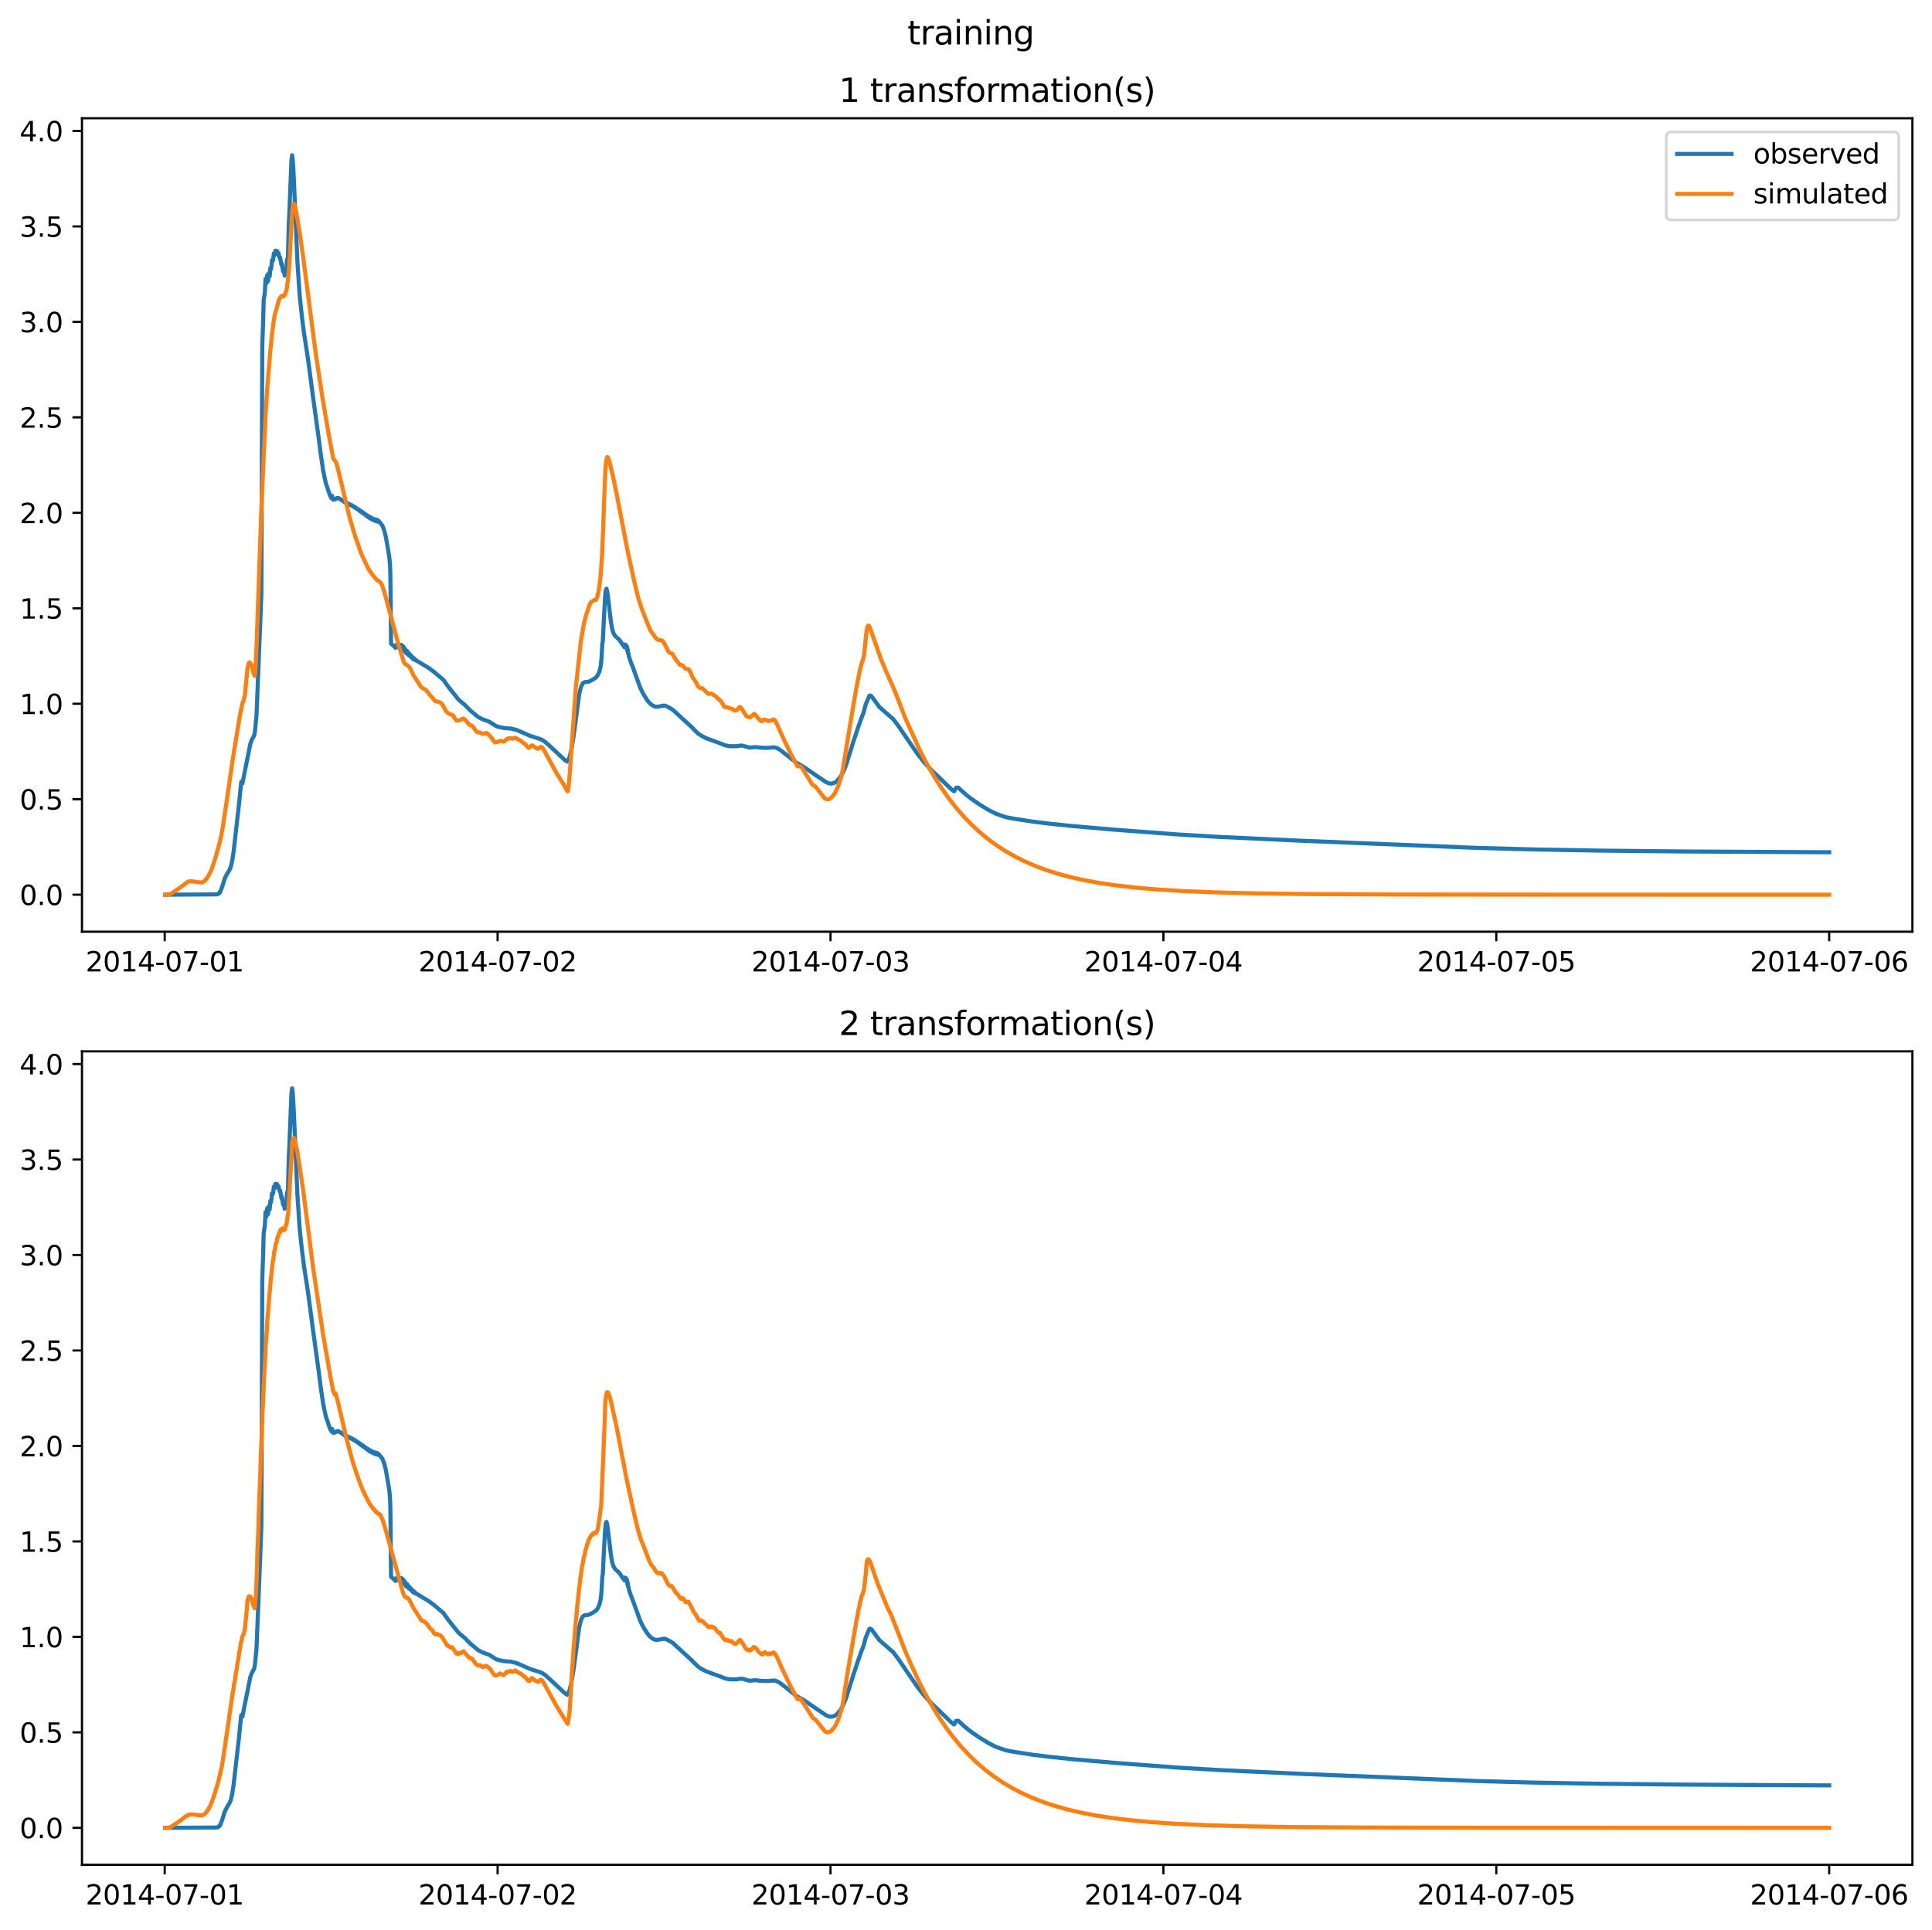 <?xml version="1.0" encoding="utf-8" standalone="no"?>
<!DOCTYPE svg PUBLIC "-//W3C//DTD SVG 1.1//EN"
  "http://www.w3.org/Graphics/SVG/1.1/DTD/svg11.dtd">
<svg xmlns:xlink="http://www.w3.org/1999/xlink" width="709.427pt" height="708.798pt" viewBox="0 0 709.427 708.798" xmlns="http://www.w3.org/2000/svg" version="1.1">
 <defs>
  <style type="text/css">*{stroke-linejoin: round; stroke-linecap: butt}</style>
 </defs>
 <g id="figure_1">
  <g id="patch_1">
   <path d="M 0 708.798 
L 709.427 708.798 
L 709.427 0 
L 0 0 
z
" style="fill: #ffffff"/>
  </g>
  <g id="axes_1">
   <g id="patch_2">
    <path d="M 30.103 342.2 
L 702.227 342.2 
L 702.227 43.44 
L 30.103 43.44 
z
" style="fill: #ffffff"/>
   </g>
   <g id="matplotlib.axis_1">
    <g id="xtick_1">
     <g id="line2d_1">
      <defs>
       <path id="m34e3ce2815" d="M 0 0 
L 0 3.5 
" style="stroke: #000000; stroke-width: 0.8"/>
      </defs>
      <g>
       <use xlink:href="#m34e3ce2815" x="60.484" y="342.2" style="stroke: #000000; stroke-width: 0.8"/>
      </g>
     </g>
     <g id="text_1">
      <!-- 2014-07-01 -->
      <g transform="translate(31.427 356.798) scale(0.1 -0.1)">
       <defs>
        <path id="DejaVuSans-32" d="M 1228 531 
L 3431 531 
L 3431 0 
L 469 0 
L 469 531 
Q 828 903 1448 1529 
Q 2069 2156 2228 2338 
Q 2531 2678 2651 2914 
Q 2772 3150 2772 3378 
Q 2772 3750 2511 3984 
Q 2250 4219 1831 4219 
Q 1534 4219 1204 4116 
Q 875 4013 500 3803 
L 500 4441 
Q 881 4594 1212 4672 
Q 1544 4750 1819 4750 
Q 2544 4750 2975 4387 
Q 3406 4025 3406 3419 
Q 3406 3131 3298 2873 
Q 3191 2616 2906 2266 
Q 2828 2175 2409 1742 
Q 1991 1309 1228 531 
z
" transform="scale(0.016)"/>
        <path id="DejaVuSans-30" d="M 2034 4250 
Q 1547 4250 1301 3770 
Q 1056 3291 1056 2328 
Q 1056 1369 1301 889 
Q 1547 409 2034 409 
Q 2525 409 2770 889 
Q 3016 1369 3016 2328 
Q 3016 3291 2770 3770 
Q 2525 4250 2034 4250 
z
M 2034 4750 
Q 2819 4750 3233 4129 
Q 3647 3509 3647 2328 
Q 3647 1150 3233 529 
Q 2819 -91 2034 -91 
Q 1250 -91 836 529 
Q 422 1150 422 2328 
Q 422 3509 836 4129 
Q 1250 4750 2034 4750 
z
" transform="scale(0.016)"/>
        <path id="DejaVuSans-31" d="M 794 531 
L 1825 531 
L 1825 4091 
L 703 3866 
L 703 4441 
L 1819 4666 
L 2450 4666 
L 2450 531 
L 3481 531 
L 3481 0 
L 794 0 
L 794 531 
z
" transform="scale(0.016)"/>
        <path id="DejaVuSans-34" d="M 2419 4116 
L 825 1625 
L 2419 1625 
L 2419 4116 
z
M 2253 4666 
L 3047 4666 
L 3047 1625 
L 3713 1625 
L 3713 1100 
L 3047 1100 
L 3047 0 
L 2419 0 
L 2419 1100 
L 313 1100 
L 313 1709 
L 2253 4666 
z
" transform="scale(0.016)"/>
        <path id="DejaVuSans-2d" d="M 313 2009 
L 1997 2009 
L 1997 1497 
L 313 1497 
L 313 2009 
z
" transform="scale(0.016)"/>
        <path id="DejaVuSans-37" d="M 525 4666 
L 3525 4666 
L 3525 4397 
L 1831 0 
L 1172 0 
L 2766 4134 
L 525 4134 
L 525 4666 
z
" transform="scale(0.016)"/>
       </defs>
       <use xlink:href="#DejaVuSans-32"/>
       <use xlink:href="#DejaVuSans-30" x="63.623"/>
       <use xlink:href="#DejaVuSans-31" x="127.246"/>
       <use xlink:href="#DejaVuSans-34" x="190.869"/>
       <use xlink:href="#DejaVuSans-2d" x="254.492"/>
       <use xlink:href="#DejaVuSans-30" x="290.576"/>
       <use xlink:href="#DejaVuSans-37" x="354.199"/>
       <use xlink:href="#DejaVuSans-2d" x="417.822"/>
       <use xlink:href="#DejaVuSans-30" x="453.906"/>
       <use xlink:href="#DejaVuSans-31" x="517.529"/>
      </g>
     </g>
    </g>
    <g id="xtick_2">
     <g id="line2d_2">
      <g>
       <use xlink:href="#m34e3ce2815" x="182.723" y="342.2" style="stroke: #000000; stroke-width: 0.8"/>
      </g>
     </g>
     <g id="text_2">
      <!-- 2014-07-02 -->
      <g transform="translate(153.665 356.798) scale(0.1 -0.1)">
       <use xlink:href="#DejaVuSans-32"/>
       <use xlink:href="#DejaVuSans-30" x="63.623"/>
       <use xlink:href="#DejaVuSans-31" x="127.246"/>
       <use xlink:href="#DejaVuSans-34" x="190.869"/>
       <use xlink:href="#DejaVuSans-2d" x="254.492"/>
       <use xlink:href="#DejaVuSans-30" x="290.576"/>
       <use xlink:href="#DejaVuSans-37" x="354.199"/>
       <use xlink:href="#DejaVuSans-2d" x="417.822"/>
       <use xlink:href="#DejaVuSans-30" x="453.906"/>
       <use xlink:href="#DejaVuSans-32" x="517.529"/>
      </g>
     </g>
    </g>
    <g id="xtick_3">
     <g id="line2d_3">
      <g>
       <use xlink:href="#m34e3ce2815" x="304.961" y="342.2" style="stroke: #000000; stroke-width: 0.8"/>
      </g>
     </g>
     <g id="text_3">
      <!-- 2014-07-03 -->
      <g transform="translate(275.903 356.798) scale(0.1 -0.1)">
       <defs>
        <path id="DejaVuSans-33" d="M 2597 2516 
Q 3050 2419 3304 2112 
Q 3559 1806 3559 1356 
Q 3559 666 3084 287 
Q 2609 -91 1734 -91 
Q 1441 -91 1130 -33 
Q 819 25 488 141 
L 488 750 
Q 750 597 1062 519 
Q 1375 441 1716 441 
Q 2309 441 2620 675 
Q 2931 909 2931 1356 
Q 2931 1769 2642 2001 
Q 2353 2234 1838 2234 
L 1294 2234 
L 1294 2753 
L 1863 2753 
Q 2328 2753 2575 2939 
Q 2822 3125 2822 3475 
Q 2822 3834 2567 4026 
Q 2313 4219 1838 4219 
Q 1578 4219 1281 4162 
Q 984 4106 628 3988 
L 628 4550 
Q 988 4650 1302 4700 
Q 1616 4750 1894 4750 
Q 2613 4750 3031 4423 
Q 3450 4097 3450 3541 
Q 3450 3153 3228 2886 
Q 3006 2619 2597 2516 
z
" transform="scale(0.016)"/>
       </defs>
       <use xlink:href="#DejaVuSans-32"/>
       <use xlink:href="#DejaVuSans-30" x="63.623"/>
       <use xlink:href="#DejaVuSans-31" x="127.246"/>
       <use xlink:href="#DejaVuSans-34" x="190.869"/>
       <use xlink:href="#DejaVuSans-2d" x="254.492"/>
       <use xlink:href="#DejaVuSans-30" x="290.576"/>
       <use xlink:href="#DejaVuSans-37" x="354.199"/>
       <use xlink:href="#DejaVuSans-2d" x="417.822"/>
       <use xlink:href="#DejaVuSans-30" x="453.906"/>
       <use xlink:href="#DejaVuSans-33" x="517.529"/>
      </g>
     </g>
    </g>
    <g id="xtick_4">
     <g id="line2d_4">
      <g>
       <use xlink:href="#m34e3ce2815" x="427.199" y="342.2" style="stroke: #000000; stroke-width: 0.8"/>
      </g>
     </g>
     <g id="text_4">
      <!-- 2014-07-04 -->
      <g transform="translate(398.141 356.798) scale(0.1 -0.1)">
       <use xlink:href="#DejaVuSans-32"/>
       <use xlink:href="#DejaVuSans-30" x="63.623"/>
       <use xlink:href="#DejaVuSans-31" x="127.246"/>
       <use xlink:href="#DejaVuSans-34" x="190.869"/>
       <use xlink:href="#DejaVuSans-2d" x="254.492"/>
       <use xlink:href="#DejaVuSans-30" x="290.576"/>
       <use xlink:href="#DejaVuSans-37" x="354.199"/>
       <use xlink:href="#DejaVuSans-2d" x="417.822"/>
       <use xlink:href="#DejaVuSans-30" x="453.906"/>
       <use xlink:href="#DejaVuSans-34" x="517.529"/>
      </g>
     </g>
    </g>
    <g id="xtick_5">
     <g id="line2d_5">
      <g>
       <use xlink:href="#m34e3ce2815" x="549.437" y="342.2" style="stroke: #000000; stroke-width: 0.8"/>
      </g>
     </g>
     <g id="text_5">
      <!-- 2014-07-05 -->
      <g transform="translate(520.38 356.798) scale(0.1 -0.1)">
       <defs>
        <path id="DejaVuSans-35" d="M 691 4666 
L 3169 4666 
L 3169 4134 
L 1269 4134 
L 1269 2991 
Q 1406 3038 1543 3061 
Q 1681 3084 1819 3084 
Q 2600 3084 3056 2656 
Q 3513 2228 3513 1497 
Q 3513 744 3044 326 
Q 2575 -91 1722 -91 
Q 1428 -91 1123 -41 
Q 819 9 494 109 
L 494 744 
Q 775 591 1075 516 
Q 1375 441 1709 441 
Q 2250 441 2565 725 
Q 2881 1009 2881 1497 
Q 2881 1984 2565 2268 
Q 2250 2553 1709 2553 
Q 1456 2553 1204 2497 
Q 953 2441 691 2322 
L 691 4666 
z
" transform="scale(0.016)"/>
       </defs>
       <use xlink:href="#DejaVuSans-32"/>
       <use xlink:href="#DejaVuSans-30" x="63.623"/>
       <use xlink:href="#DejaVuSans-31" x="127.246"/>
       <use xlink:href="#DejaVuSans-34" x="190.869"/>
       <use xlink:href="#DejaVuSans-2d" x="254.492"/>
       <use xlink:href="#DejaVuSans-30" x="290.576"/>
       <use xlink:href="#DejaVuSans-37" x="354.199"/>
       <use xlink:href="#DejaVuSans-2d" x="417.822"/>
       <use xlink:href="#DejaVuSans-30" x="453.906"/>
       <use xlink:href="#DejaVuSans-35" x="517.529"/>
      </g>
     </g>
    </g>
    <g id="xtick_6">
     <g id="line2d_6">
      <g>
       <use xlink:href="#m34e3ce2815" x="671.676" y="342.2" style="stroke: #000000; stroke-width: 0.8"/>
      </g>
     </g>
     <g id="text_6">
      <!-- 2014-07-06 -->
      <g transform="translate(642.618 356.798) scale(0.1 -0.1)">
       <defs>
        <path id="DejaVuSans-36" d="M 2113 2584 
Q 1688 2584 1439 2293 
Q 1191 2003 1191 1497 
Q 1191 994 1439 701 
Q 1688 409 2113 409 
Q 2538 409 2786 701 
Q 3034 994 3034 1497 
Q 3034 2003 2786 2293 
Q 2538 2584 2113 2584 
z
M 3366 4563 
L 3366 3988 
Q 3128 4100 2886 4159 
Q 2644 4219 2406 4219 
Q 1781 4219 1451 3797 
Q 1122 3375 1075 2522 
Q 1259 2794 1537 2939 
Q 1816 3084 2150 3084 
Q 2853 3084 3261 2657 
Q 3669 2231 3669 1497 
Q 3669 778 3244 343 
Q 2819 -91 2113 -91 
Q 1303 -91 875 529 
Q 447 1150 447 2328 
Q 447 3434 972 4092 
Q 1497 4750 2381 4750 
Q 2619 4750 2861 4703 
Q 3103 4656 3366 4563 
z
" transform="scale(0.016)"/>
       </defs>
       <use xlink:href="#DejaVuSans-32"/>
       <use xlink:href="#DejaVuSans-30" x="63.623"/>
       <use xlink:href="#DejaVuSans-31" x="127.246"/>
       <use xlink:href="#DejaVuSans-34" x="190.869"/>
       <use xlink:href="#DejaVuSans-2d" x="254.492"/>
       <use xlink:href="#DejaVuSans-30" x="290.576"/>
       <use xlink:href="#DejaVuSans-37" x="354.199"/>
       <use xlink:href="#DejaVuSans-2d" x="417.822"/>
       <use xlink:href="#DejaVuSans-30" x="453.906"/>
       <use xlink:href="#DejaVuSans-36" x="517.529"/>
      </g>
     </g>
    </g>
   </g>
   <g id="matplotlib.axis_2">
    <g id="ytick_1">
     <g id="line2d_7">
      <defs>
       <path id="mf8b47b331d" d="M 0 0 
L -3.5 0 
" style="stroke: #000000; stroke-width: 0.8"/>
      </defs>
      <g>
       <use xlink:href="#mf8b47b331d" x="30.103" y="328.607" style="stroke: #000000; stroke-width: 0.8"/>
      </g>
     </g>
     <g id="text_7">
      <!-- 0.0 -->
      <g transform="translate(7.2 332.406) scale(0.1 -0.1)">
       <defs>
        <path id="DejaVuSans-2e" d="M 684 794 
L 1344 794 
L 1344 0 
L 684 0 
L 684 794 
z
" transform="scale(0.016)"/>
       </defs>
       <use xlink:href="#DejaVuSans-30"/>
       <use xlink:href="#DejaVuSans-2e" x="63.623"/>
       <use xlink:href="#DejaVuSans-30" x="95.41"/>
      </g>
     </g>
    </g>
    <g id="ytick_2">
     <g id="line2d_8">
      <g>
       <use xlink:href="#mf8b47b331d" x="30.103" y="293.543" style="stroke: #000000; stroke-width: 0.8"/>
      </g>
     </g>
     <g id="text_8">
      <!-- 0.5 -->
      <g transform="translate(7.2 297.342) scale(0.1 -0.1)">
       <use xlink:href="#DejaVuSans-30"/>
       <use xlink:href="#DejaVuSans-2e" x="63.623"/>
       <use xlink:href="#DejaVuSans-35" x="95.41"/>
      </g>
     </g>
    </g>
    <g id="ytick_3">
     <g id="line2d_9">
      <g>
       <use xlink:href="#mf8b47b331d" x="30.103" y="258.479" style="stroke: #000000; stroke-width: 0.8"/>
      </g>
     </g>
     <g id="text_9">
      <!-- 1.0 -->
      <g transform="translate(7.2 262.278) scale(0.1 -0.1)">
       <use xlink:href="#DejaVuSans-31"/>
       <use xlink:href="#DejaVuSans-2e" x="63.623"/>
       <use xlink:href="#DejaVuSans-30" x="95.41"/>
      </g>
     </g>
    </g>
    <g id="ytick_4">
     <g id="line2d_10">
      <g>
       <use xlink:href="#mf8b47b331d" x="30.103" y="223.415" style="stroke: #000000; stroke-width: 0.8"/>
      </g>
     </g>
     <g id="text_10">
      <!-- 1.5 -->
      <g transform="translate(7.2 227.214) scale(0.1 -0.1)">
       <use xlink:href="#DejaVuSans-31"/>
       <use xlink:href="#DejaVuSans-2e" x="63.623"/>
       <use xlink:href="#DejaVuSans-35" x="95.41"/>
      </g>
     </g>
    </g>
    <g id="ytick_5">
     <g id="line2d_11">
      <g>
       <use xlink:href="#mf8b47b331d" x="30.103" y="188.351" style="stroke: #000000; stroke-width: 0.8"/>
      </g>
     </g>
     <g id="text_11">
      <!-- 2.0 -->
      <g transform="translate(7.2 192.15) scale(0.1 -0.1)">
       <use xlink:href="#DejaVuSans-32"/>
       <use xlink:href="#DejaVuSans-2e" x="63.623"/>
       <use xlink:href="#DejaVuSans-30" x="95.41"/>
      </g>
     </g>
    </g>
    <g id="ytick_6">
     <g id="line2d_12">
      <g>
       <use xlink:href="#mf8b47b331d" x="30.103" y="153.286" style="stroke: #000000; stroke-width: 0.8"/>
      </g>
     </g>
     <g id="text_12">
      <!-- 2.5 -->
      <g transform="translate(7.2 157.086) scale(0.1 -0.1)">
       <use xlink:href="#DejaVuSans-32"/>
       <use xlink:href="#DejaVuSans-2e" x="63.623"/>
       <use xlink:href="#DejaVuSans-35" x="95.41"/>
      </g>
     </g>
    </g>
    <g id="ytick_7">
     <g id="line2d_13">
      <g>
       <use xlink:href="#mf8b47b331d" x="30.103" y="118.222" style="stroke: #000000; stroke-width: 0.8"/>
      </g>
     </g>
     <g id="text_13">
      <!-- 3.0 -->
      <g transform="translate(7.2 122.022) scale(0.1 -0.1)">
       <use xlink:href="#DejaVuSans-33"/>
       <use xlink:href="#DejaVuSans-2e" x="63.623"/>
       <use xlink:href="#DejaVuSans-30" x="95.41"/>
      </g>
     </g>
    </g>
    <g id="ytick_8">
     <g id="line2d_14">
      <g>
       <use xlink:href="#mf8b47b331d" x="30.103" y="83.158" style="stroke: #000000; stroke-width: 0.8"/>
      </g>
     </g>
     <g id="text_14">
      <!-- 3.5 -->
      <g transform="translate(7.2 86.957) scale(0.1 -0.1)">
       <use xlink:href="#DejaVuSans-33"/>
       <use xlink:href="#DejaVuSans-2e" x="63.623"/>
       <use xlink:href="#DejaVuSans-35" x="95.41"/>
      </g>
     </g>
    </g>
    <g id="ytick_9">
     <g id="line2d_15">
      <g>
       <use xlink:href="#mf8b47b331d" x="30.103" y="48.094" style="stroke: #000000; stroke-width: 0.8"/>
      </g>
     </g>
     <g id="text_15">
      <!-- 4.0 -->
      <g transform="translate(7.2 51.893) scale(0.1 -0.1)">
       <use xlink:href="#DejaVuSans-34"/>
       <use xlink:href="#DejaVuSans-2e" x="63.623"/>
       <use xlink:href="#DejaVuSans-30" x="95.41"/>
      </g>
     </g>
    </g>
   </g>
   <g id="line2d_16">
    <path d="M 60.654 328.607 
L 79.669 328.497 
L 80.178 328.283 
L 80.518 327.946 
L 80.688 327.677 
L 80.773 327.785 
L 81.537 325.84 
L 82.47 322.826 
L 83.149 321.371 
L 84.338 319.384 
L 84.762 318.326 
L 85.272 316.094 
L 85.781 312.769 
L 87.733 295.645 
L 88.582 287.191 
L 88.752 287.074 
L 88.837 287.112 
L 89.007 287.753 
L 91.893 273.33 
L 92.402 271.837 
L 92.827 271.073 
L 93.166 270.454 
L 93.421 269.813 
L 93.591 268.843 
L 94.185 262.81 
L 95.713 224.904 
L 95.967 218.045 
L 96.307 127.169 
L 96.647 117.03 
L 96.816 110.334 
L 97.156 108.048 
L 97.241 107.761 
L 97.495 102.447 
L 97.665 103.635 
L 97.835 104.099 
L 97.92 103.287 
L 98.09 101.074 
L 98.259 102.643 
L 98.429 103.248 
L 98.514 102.529 
L 98.684 100.368 
L 98.854 101.442 
L 98.939 101.359 
L 99.023 101.484 
L 99.108 100.655 
L 99.278 98.384 
L 99.363 99.036 
L 99.448 98.92 
L 99.703 97.704 
L 99.872 95.577 
L 99.957 96.072 
L 100.297 95.488 
L 100.551 93.086 
L 100.636 93.645 
L 100.721 93.536 
L 100.806 93.345 
L 100.891 93.586 
L 100.976 93.173 
L 101.146 92.069 
L 101.315 92.896 
L 101.4 92.788 
L 101.485 93.117 
L 101.57 92.986 
L 101.655 92.156 
L 101.74 92.209 
L 101.91 93.178 
L 101.994 93.149 
L 102.164 93.584 
L 102.249 92.952 
L 102.334 93.2 
L 102.504 94.225 
L 102.589 94.279 
L 102.758 94.968 
L 102.843 94.564 
L 103.268 96.788 
L 103.353 97.373 
L 103.438 97.28 
L 103.522 96.871 
L 103.947 99.674 
L 104.032 99.693 
L 104.117 98.865 
L 104.541 101.232 
L 104.626 100.878 
L 104.711 99.244 
L 104.796 99.447 
L 104.966 100.513 
L 105.05 100.132 
L 105.135 100.32 
L 105.39 95.317 
L 105.475 96.114 
L 105.56 95.736 
L 105.73 94.085 
L 106.069 81.571 
L 106.239 78.507 
L 107.003 59.073 
L 107.258 57.02 
L 107.427 57.962 
L 107.682 61.416 
L 108.022 68.565 
L 109.21 96.137 
L 110.059 108.792 
L 110.908 116.694 
L 111.587 122.071 
L 113.115 131.981 
L 115.067 146.702 
L 117.02 160.885 
L 117.784 166.887 
L 118.717 173.161 
L 119.651 177.506 
L 121.179 182.017 
L 121.773 183.076 
L 121.943 182.093 
L 122.113 183.112 
L 122.198 182.927 
L 122.368 183.542 
L 122.537 183.181 
L 122.707 183.472 
L 122.792 183.308 
L 122.877 183.369 
L 122.962 183.435 
L 123.132 183.134 
L 123.301 183.227 
L 123.471 183.137 
L 123.556 183.165 
L 123.726 182.908 
L 123.896 183.019 
L 124.065 183.004 
L 124.15 183.058 
L 124.32 182.913 
L 124.49 183.099 
L 124.66 183.17 
L 124.829 183.289 
L 124.999 183.297 
L 125.339 183.654 
L 125.508 183.69 
L 125.593 183.694 
L 125.848 183.982 
L 126.103 184.114 
L 126.187 184.102 
L 126.442 184.363 
L 126.612 184.557 
L 126.782 184.436 
L 126.951 184.687 
L 127.121 184.763 
L 127.206 184.86 
L 127.376 184.7 
L 127.546 184.948 
L 127.715 185.001 
L 127.885 185.125 
L 128.055 185.034 
L 128.225 185.223 
L 128.395 185.349 
L 128.479 185.421 
L 128.649 185.283 
L 128.819 185.528 
L 128.904 185.513 
L 129.074 185.736 
L 129.243 185.582 
L 129.413 185.859 
L 129.498 185.841 
L 129.668 186.092 
L 129.838 185.931 
L 130.007 186.219 
L 130.092 186.194 
L 130.262 186.442 
L 130.432 186.273 
L 130.602 186.567 
L 130.687 186.532 
L 130.941 186.82 
L 131.111 186.756 
L 131.281 186.983 
L 131.451 187.156 
L 131.535 187.266 
L 131.705 187.103 
L 131.875 187.434 
L 131.96 187.422 
L 132.13 187.718 
L 132.299 187.506 
L 132.469 187.872 
L 132.554 187.837 
L 132.724 188.157 
L 132.894 187.905 
L 133.063 188.315 
L 133.148 188.266 
L 133.318 188.595 
L 133.488 188.305 
L 133.658 188.731 
L 133.742 188.66 
L 133.997 189.037 
L 134.167 188.861 
L 134.337 189.178 
L 134.422 189.178 
L 134.591 189.508 
L 134.761 189.216 
L 134.931 189.631 
L 135.016 189.581 
L 135.186 189.929 
L 135.355 189.587 
L 135.525 190.055 
L 135.61 189.981 
L 135.78 190.351 
L 135.95 189.943 
L 136.119 190.43 
L 136.204 190.338 
L 136.374 190.711 
L 136.544 190.214 
L 136.714 190.732 
L 136.798 190.625 
L 137.053 191.037 
L 137.223 190.65 
L 137.393 191.025 
L 137.478 190.961 
L 137.647 191.289 
L 137.817 190.753 
L 137.987 191.242 
L 138.072 191.128 
L 138.242 191.504 
L 138.411 190.876 
L 138.581 191.4 
L 138.666 191.241 
L 138.836 191.61 
L 138.921 191.441 
L 139.006 191.294 
L 139.175 191.676 
L 139.26 191.606 
L 140.364 192.972 
L 140.703 193.741 
L 141.043 194.675 
L 141.637 196.986 
L 142.401 201.24 
L 142.995 204.928 
L 143.25 208.294 
L 143.335 210.839 
L 143.42 217.713 
L 143.589 236.379 
L 144.099 236.85 
L 145.033 237.678 
L 145.202 237.935 
L 145.287 237 
L 145.372 237.26 
L 145.457 237.043 
L 145.542 237.131 
L 145.627 237.038 
L 145.712 237.498 
L 145.797 237.34 
L 145.881 236.867 
L 145.966 237.673 
L 146.136 236.825 
L 146.221 237.622 
L 146.306 237.463 
L 146.391 236.646 
L 146.476 237.681 
L 146.645 236.734 
L 146.73 237.578 
L 146.815 237.016 
L 146.9 237.092 
L 146.985 237.315 
L 147.07 236.843 
L 147.155 236.964 
L 147.24 237.954 
L 147.325 236.841 
L 147.494 237.663 
L 147.579 237.053 
L 147.749 237.99 
L 147.834 237.214 
L 147.919 238.286 
L 148.004 238.123 
L 148.089 237.429 
L 148.173 238.723 
L 148.343 237.979 
L 148.428 239.171 
L 148.513 237.999 
L 148.598 239.036 
L 148.683 238.95 
L 148.768 238.532 
L 148.852 239.365 
L 148.937 239.158 
L 149.022 238.752 
L 149.107 239.904 
L 149.192 239.163 
L 149.277 239.194 
L 149.362 240.013 
L 149.447 239.067 
L 149.532 239.926 
L 149.616 239.779 
L 149.701 239.497 
L 149.786 240.366 
L 149.871 239.61 
L 150.041 240.127 
L 150.126 239.928 
L 150.211 240.771 
L 150.296 240.178 
L 150.465 240.722 
L 150.55 240.346 
L 150.635 240.829 
L 150.72 240.753 
L 150.805 240.863 
L 150.89 241.307 
L 150.975 240.831 
L 151.06 241.417 
L 151.144 241.198 
L 151.314 241.673 
L 151.399 241.275 
L 151.484 241.908 
L 151.569 241.644 
L 151.739 241.989 
L 151.824 241.776 
L 151.908 242.165 
L 151.993 241.71 
L 152.078 242.256 
L 152.163 242.135 
L 152.248 242.152 
L 152.333 242.375 
L 152.418 242.201 
L 152.503 242.484 
L 152.588 242.325 
L 152.927 242.667 
L 153.097 242.737 
L 153.521 242.98 
L 156.068 244.521 
L 157.087 245.109 
L 159.209 246.636 
L 162.774 249.661 
L 164.472 252.042 
L 166.17 254.199 
L 168.292 256.857 
L 169.31 257.765 
L 170.754 258.953 
L 171.687 259.931 
L 172.791 261.034 
L 175.592 263.359 
L 177.375 264.256 
L 179.667 265.068 
L 180.685 265.727 
L 182.044 266.608 
L 182.977 266.953 
L 185.1 267.402 
L 187.646 267.591 
L 189.683 268.105 
L 192.145 269.149 
L 194.607 270.249 
L 195.626 270.577 
L 198.172 271.385 
L 199.021 271.727 
L 200.21 272.517 
L 201.313 273.482 
L 207.34 279.092 
L 208.274 279.723 
L 208.444 279.606 
L 209.038 278.368 
L 209.802 275.39 
L 210.396 271.819 
L 211.075 267.107 
L 212.688 254.919 
L 213.282 252.492 
L 213.876 251.166 
L 214.301 250.706 
L 214.895 250.505 
L 215.999 250.395 
L 216.678 250.138 
L 217.781 249.534 
L 218.885 248.787 
L 219.479 247.99 
L 220.073 246.703 
L 220.583 244.624 
L 220.837 242.184 
L 221.177 236.407 
L 221.347 235.441 
L 221.771 226.793 
L 222.195 219.067 
L 222.45 216.664 
L 222.705 216.228 
L 222.959 217.209 
L 223.384 220.341 
L 224.318 228.289 
L 224.827 231.243 
L 225.251 232.525 
L 225.761 233.422 
L 226.27 233.952 
L 227.458 234.996 
L 228.562 236.723 
L 228.986 237.232 
L 229.156 236.84 
L 229.326 237.76 
L 229.411 236.696 
L 229.496 237.172 
L 229.581 237.066 
L 229.666 237.262 
L 229.75 236.823 
L 229.92 237.226 
L 230.09 237.832 
L 230.175 237.436 
L 230.26 237.732 
L 230.345 239.034 
L 230.43 238.44 
L 230.514 238.688 
L 230.599 239.888 
L 230.684 239.786 
L 230.769 240.101 
L 230.939 241.112 
L 231.533 242.897 
L 232.382 245.09 
L 235.098 252.61 
L 236.202 254.834 
L 237.645 257.139 
L 238.664 258.359 
L 239.428 258.989 
L 240.361 259.472 
L 241.041 259.586 
L 241.804 259.513 
L 243.927 259.123 
L 244.691 259.374 
L 246.388 260.265 
L 247.237 260.863 
L 249.275 262.739 
L 251.482 264.763 
L 253.943 267.018 
L 254.877 267.999 
L 256.49 269.534 
L 257.678 270.275 
L 259.206 271.097 
L 260.565 271.599 
L 265.064 273.237 
L 266.167 273.721 
L 267.95 274.066 
L 270.497 274.065 
L 272.194 273.811 
L 273.043 273.983 
L 275.335 274.605 
L 276.099 274.511 
L 277.288 274.386 
L 278.985 274.559 
L 279.834 274.642 
L 281.023 274.67 
L 281.956 274.671 
L 284.333 274.49 
L 285.182 274.723 
L 286.201 275.254 
L 287.474 276.205 
L 292.058 279.851 
L 293.077 280.519 
L 294.774 281.466 
L 296.981 282.937 
L 299.783 284.879 
L 301.65 286.119 
L 303.263 287.228 
L 304.367 287.708 
L 305.216 287.808 
L 306.064 287.663 
L 306.744 287.317 
L 307.423 286.751 
L 308.356 285.659 
L 309.12 284.522 
L 309.884 282.939 
L 310.733 280.791 
L 313.535 271.829 
L 314.129 270.089 
L 315.063 267.255 
L 316.336 263.666 
L 317.1 261.723 
L 317.864 258.798 
L 319.222 255.541 
L 319.562 255.447 
L 319.901 255.629 
L 320.495 256.354 
L 322.872 259.637 
L 323.976 260.621 
L 327.965 264.084 
L 329.578 266.196 
L 336.879 276.862 
L 339.51 280.184 
L 342.312 283.171 
L 344.773 285.459 
L 346.301 286.964 
L 349.187 289.739 
L 350.291 290.648 
L 350.461 290.497 
L 351.055 289.341 
L 351.479 289.255 
L 351.904 289.295 
L 353.007 290.352 
L 354.96 292.072 
L 357.082 293.697 
L 359.713 295.496 
L 362.939 297.467 
L 365.571 298.81 
L 369.306 300.127 
L 371.768 300.604 
L 378.813 301.709 
L 385.095 302.494 
L 393.584 303.381 
L 409.288 304.741 
L 432.802 306.508 
L 447.912 307.396 
L 476.858 308.75 
L 542.646 311.428 
L 562.68 311.975 
L 587.297 312.416 
L 619.724 312.743 
L 662.338 312.976 
L 668.79 313.004 
L 671.676 313.014 
L 671.676 313.014 
" clip-path="url(#p13f5910f4b)" style="fill: none; stroke: #1f77b4; stroke-width: 1.5; stroke-linecap: square"/>
   </g>
   <g id="line2d_17">
    <path d="M 60.654 328.607 
L 62.182 328.522 
L 63.116 328.061 
L 66.511 325.72 
L 68.888 323.913 
L 69.567 323.687 
L 70.416 323.669 
L 72.199 323.926 
L 74.066 324.137 
L 74.83 323.788 
L 75.594 323.048 
L 76.528 321.717 
L 77.717 319.264 
L 79.16 314.91 
L 80.942 308.353 
L 81.706 304.413 
L 83.319 293.72 
L 85.357 279.556 
L 88.073 262.85 
L 89.007 258.312 
L 89.261 257.629 
L 89.346 257.606 
L 89.94 255.212 
L 90.365 250.626 
L 90.874 245.574 
L 91.214 243.862 
L 91.468 243.341 
L 91.638 243.27 
L 91.893 243.466 
L 92.232 244.102 
L 92.827 245.646 
L 93.081 247.258 
L 93.421 248.022 
L 93.506 248.242 
L 93.591 248.136 
L 93.845 244.758 
L 94.27 235.691 
L 95.967 187.143 
L 97.495 152.663 
L 98.175 142.145 
L 99.108 130.684 
L 99.787 123.687 
L 100.467 118.17 
L 100.891 115.667 
L 102.419 110.176 
L 102.928 109.229 
L 103.268 108.761 
L 103.438 108.823 
L 103.692 108.637 
L 103.862 108.638 
L 104.032 108.895 
L 104.711 108.127 
L 105.305 105.967 
L 105.984 100.656 
L 106.494 92.711 
L 107.258 78.018 
L 107.597 75.384 
L 107.852 74.831 
L 108.022 74.933 
L 108.276 75.641 
L 108.701 77.465 
L 110.059 85.596 
L 111.332 94.558 
L 115.831 129.058 
L 118.208 144.848 
L 120.585 158.967 
L 122.368 168.348 
L 122.707 168.896 
L 123.132 169.306 
L 123.471 170.02 
L 124.065 172.105 
L 128.479 190.459 
L 130.432 197.029 
L 132.724 203.499 
L 135.186 208.767 
L 136.798 211.144 
L 138.157 212.737 
L 138.496 213.012 
L 139.854 214.049 
L 140.364 215.097 
L 141.043 217.138 
L 142.401 222.141 
L 146.136 236.102 
L 148.173 242.897 
L 148.683 243.793 
L 149.277 244.166 
L 149.701 244.384 
L 150.296 244.961 
L 150.89 246.046 
L 151.824 248.025 
L 152.927 249.688 
L 153.691 250.86 
L 154.625 252.379 
L 154.964 252.612 
L 156.238 253.299 
L 157.087 254.215 
L 157.851 255.29 
L 158.784 256.259 
L 159.718 257.483 
L 161.331 257.845 
L 162.095 258.33 
L 162.604 259.014 
L 163.623 260.929 
L 164.047 261.536 
L 165.236 262.329 
L 166.085 262.521 
L 166.424 262.885 
L 166.934 263.753 
L 167.613 264.663 
L 168.207 264.663 
L 168.716 264.553 
L 168.971 264.484 
L 169.65 264.06 
L 169.99 263.907 
L 170.244 263.945 
L 170.838 264.422 
L 171.348 265.017 
L 172.366 266.237 
L 172.791 266.352 
L 173.215 266.512 
L 173.64 266.921 
L 174.913 268.626 
L 175.592 268.984 
L 176.186 269.012 
L 176.611 269.272 
L 176.95 269.478 
L 177.545 269.533 
L 178.648 269.194 
L 178.988 269.396 
L 180.346 270.78 
L 181.449 272.428 
L 181.789 272.646 
L 182.383 272.598 
L 183.741 272.082 
L 184.93 272.385 
L 185.354 272.113 
L 186.118 271.428 
L 186.712 271.221 
L 187.222 271.097 
L 187.646 271.165 
L 187.986 271.264 
L 188.41 271.26 
L 189.174 270.961 
L 189.514 271.121 
L 190.278 271.598 
L 191.381 272.145 
L 191.891 272.673 
L 192.315 272.975 
L 192.994 273.427 
L 193.334 273.884 
L 194.013 274.677 
L 194.352 274.616 
L 194.692 274.245 
L 195.116 273.824 
L 195.371 273.755 
L 195.71 273.924 
L 196.729 274.63 
L 197.069 274.89 
L 197.578 275.017 
L 198.087 274.616 
L 198.597 274.305 
L 198.936 274.411 
L 199.361 274.88 
L 200.125 276.197 
L 204.114 283.524 
L 206.746 287.822 
L 207.849 289.704 
L 208.019 290.151 
L 208.444 290.622 
L 208.529 290.563 
L 208.783 288.854 
L 209.208 284.26 
L 211.415 252.854 
L 213.282 235.561 
L 214.386 229.223 
L 215.15 226.07 
L 216.508 222.079 
L 216.932 221.269 
L 218.206 220.355 
L 218.375 220.35 
L 218.8 220.276 
L 218.885 220.302 
L 219.309 219.277 
L 219.903 216.563 
L 220.498 212.101 
L 221.092 203.797 
L 221.516 192.989 
L 222.195 174.384 
L 222.535 169.861 
L 222.875 168.069 
L 223.044 167.867 
L 223.214 167.999 
L 223.469 168.513 
L 223.978 170.282 
L 225.251 175.719 
L 226.27 180.684 
L 230.514 202.625 
L 232.976 213.907 
L 234.504 220.107 
L 235.438 223.022 
L 237.645 228.711 
L 238.833 231.545 
L 239.428 232.436 
L 240.107 233.32 
L 240.701 234.261 
L 241.295 234.844 
L 241.974 235.115 
L 242.314 235.147 
L 242.823 235.187 
L 243.163 235.313 
L 243.672 235.86 
L 244.266 236.977 
L 245.455 239.339 
L 245.879 239.735 
L 246.898 240.137 
L 247.577 241.363 
L 248.001 242.02 
L 249.275 243.665 
L 249.614 244.146 
L 250.039 244.339 
L 250.633 244.367 
L 251.227 245.094 
L 251.567 245.502 
L 251.906 245.714 
L 252.84 245.787 
L 253.179 246.231 
L 253.689 247.293 
L 254.368 248.903 
L 254.877 249.546 
L 255.387 250.262 
L 256.32 252.119 
L 256.83 252.552 
L 257.933 252.817 
L 259.716 254.537 
L 260.055 254.811 
L 260.565 254.835 
L 261.074 254.776 
L 261.498 254.85 
L 262.942 255.848 
L 263.96 256.891 
L 264.554 257.355 
L 265.318 258.45 
L 265.913 259.461 
L 266.167 259.677 
L 266.677 259.716 
L 267.101 259.739 
L 267.78 260.089 
L 268.799 260.342 
L 269.817 260.995 
L 270.327 260.964 
L 270.836 260.48 
L 271.515 259.715 
L 271.77 259.716 
L 272.109 259.992 
L 272.619 260.676 
L 274.062 263.04 
L 274.911 263.4 
L 275.42 263.458 
L 275.844 263.195 
L 276.778 262.234 
L 277.118 262.269 
L 277.457 262.572 
L 278.306 263.735 
L 279.24 264.625 
L 279.495 264.883 
L 279.834 264.878 
L 280.174 264.623 
L 280.598 264.272 
L 281.023 264.327 
L 282.041 264.828 
L 282.635 264.7 
L 283.315 264.6 
L 283.994 264.256 
L 284.333 264.371 
L 284.673 264.757 
L 285.267 265.857 
L 287.814 271.552 
L 290.36 276.824 
L 292.737 281.317 
L 292.992 281.446 
L 293.926 281.429 
L 294.35 281.858 
L 295.199 283.157 
L 298.34 288.224 
L 298.849 288.527 
L 299.443 288.933 
L 300.122 289.734 
L 302.754 293.112 
L 303.433 293.511 
L 304.112 293.567 
L 304.706 293.347 
L 305.385 292.789 
L 306.319 291.76 
L 307.592 289.198 
L 308.951 285.27 
L 309.715 281.216 
L 312.855 261.947 
L 313.535 258.021 
L 314.299 253.601 
L 314.978 249.946 
L 315.996 245.016 
L 316.591 242.967 
L 316.675 242.961 
L 317.27 240.748 
L 317.609 237.365 
L 318.203 231.683 
L 318.543 230.164 
L 318.798 229.769 
L 318.967 229.771 
L 319.222 230.083 
L 319.646 231.101 
L 323.382 241.803 
L 325.249 246.328 
L 328.475 253.547 
L 332.634 264.272 
L 337.728 275.512 
L 340.359 280.574 
L 342.991 285.153 
L 345.622 289.296 
L 348.339 293.159 
L 351.055 296.642 
L 353.856 299.875 
L 356.742 302.865 
L 359.713 305.619 
L 362.769 308.144 
L 365.91 310.45 
L 369.221 312.6 
L 372.616 314.542 
L 376.182 316.327 
L 380.002 317.989 
L 384.076 319.515 
L 388.406 320.897 
L 393.074 322.152 
L 398.168 323.29 
L 403.77 324.311 
L 410.052 325.225 
L 417.098 326.021 
L 425.247 326.711 
L 434.839 327.291 
L 446.469 327.762 
L 461.239 328.125 
L 481.358 328.383 
L 512.681 328.539 
L 579.912 328.602 
L 671.676 328.607 
L 671.676 328.607 
" clip-path="url(#p13f5910f4b)" style="fill: none; stroke: #ff7f0e; stroke-width: 1.5; stroke-linecap: square"/>
   </g>
   <g id="patch_3">
    <path d="M 30.103 342.2 
L 30.103 43.44 
" style="fill: none; stroke: #000000; stroke-width: 0.8; stroke-linejoin: miter; stroke-linecap: square"/>
   </g>
   <g id="patch_4">
    <path d="M 702.227 342.2 
L 702.227 43.44 
" style="fill: none; stroke: #000000; stroke-width: 0.8; stroke-linejoin: miter; stroke-linecap: square"/>
   </g>
   <g id="patch_5">
    <path d="M 30.103 342.2 
L 702.227 342.2 
" style="fill: none; stroke: #000000; stroke-width: 0.8; stroke-linejoin: miter; stroke-linecap: square"/>
   </g>
   <g id="patch_6">
    <path d="M 30.103 43.44 
L 702.227 43.44 
" style="fill: none; stroke: #000000; stroke-width: 0.8; stroke-linejoin: miter; stroke-linecap: square"/>
   </g>
   <g id="text_16">
    <!-- 1 transformation(s) -->
    <g transform="translate(308.05 37.44) scale(0.12 -0.12)">
     <defs>
      <path id="DejaVuSans-20" transform="scale(0.016)"/>
      <path id="DejaVuSans-74" d="M 1172 4494 
L 1172 3500 
L 2356 3500 
L 2356 3053 
L 1172 3053 
L 1172 1153 
Q 1172 725 1289 603 
Q 1406 481 1766 481 
L 2356 481 
L 2356 0 
L 1766 0 
Q 1100 0 847 248 
Q 594 497 594 1153 
L 594 3053 
L 172 3053 
L 172 3500 
L 594 3500 
L 594 4494 
L 1172 4494 
z
" transform="scale(0.016)"/>
      <path id="DejaVuSans-72" d="M 2631 2963 
Q 2534 3019 2420 3045 
Q 2306 3072 2169 3072 
Q 1681 3072 1420 2755 
Q 1159 2438 1159 1844 
L 1159 0 
L 581 0 
L 581 3500 
L 1159 3500 
L 1159 2956 
Q 1341 3275 1631 3429 
Q 1922 3584 2338 3584 
Q 2397 3584 2469 3576 
Q 2541 3569 2628 3553 
L 2631 2963 
z
" transform="scale(0.016)"/>
      <path id="DejaVuSans-61" d="M 2194 1759 
Q 1497 1759 1228 1600 
Q 959 1441 959 1056 
Q 959 750 1161 570 
Q 1363 391 1709 391 
Q 2188 391 2477 730 
Q 2766 1069 2766 1631 
L 2766 1759 
L 2194 1759 
z
M 3341 1997 
L 3341 0 
L 2766 0 
L 2766 531 
Q 2569 213 2275 61 
Q 1981 -91 1556 -91 
Q 1019 -91 701 211 
Q 384 513 384 1019 
Q 384 1609 779 1909 
Q 1175 2209 1959 2209 
L 2766 2209 
L 2766 2266 
Q 2766 2663 2505 2880 
Q 2244 3097 1772 3097 
Q 1472 3097 1187 3025 
Q 903 2953 641 2809 
L 641 3341 
Q 956 3463 1253 3523 
Q 1550 3584 1831 3584 
Q 2591 3584 2966 3190 
Q 3341 2797 3341 1997 
z
" transform="scale(0.016)"/>
      <path id="DejaVuSans-6e" d="M 3513 2113 
L 3513 0 
L 2938 0 
L 2938 2094 
Q 2938 2591 2744 2837 
Q 2550 3084 2163 3084 
Q 1697 3084 1428 2787 
Q 1159 2491 1159 1978 
L 1159 0 
L 581 0 
L 581 3500 
L 1159 3500 
L 1159 2956 
Q 1366 3272 1645 3428 
Q 1925 3584 2291 3584 
Q 2894 3584 3203 3211 
Q 3513 2838 3513 2113 
z
" transform="scale(0.016)"/>
      <path id="DejaVuSans-73" d="M 2834 3397 
L 2834 2853 
Q 2591 2978 2328 3040 
Q 2066 3103 1784 3103 
Q 1356 3103 1142 2972 
Q 928 2841 928 2578 
Q 928 2378 1081 2264 
Q 1234 2150 1697 2047 
L 1894 2003 
Q 2506 1872 2764 1633 
Q 3022 1394 3022 966 
Q 3022 478 2636 193 
Q 2250 -91 1575 -91 
Q 1294 -91 989 -36 
Q 684 19 347 128 
L 347 722 
Q 666 556 975 473 
Q 1284 391 1588 391 
Q 1994 391 2212 530 
Q 2431 669 2431 922 
Q 2431 1156 2273 1281 
Q 2116 1406 1581 1522 
L 1381 1569 
Q 847 1681 609 1914 
Q 372 2147 372 2553 
Q 372 3047 722 3315 
Q 1072 3584 1716 3584 
Q 2034 3584 2315 3537 
Q 2597 3491 2834 3397 
z
" transform="scale(0.016)"/>
      <path id="DejaVuSans-66" d="M 2375 4863 
L 2375 4384 
L 1825 4384 
Q 1516 4384 1395 4259 
Q 1275 4134 1275 3809 
L 1275 3500 
L 2222 3500 
L 2222 3053 
L 1275 3053 
L 1275 0 
L 697 0 
L 697 3053 
L 147 3053 
L 147 3500 
L 697 3500 
L 697 3744 
Q 697 4328 969 4595 
Q 1241 4863 1831 4863 
L 2375 4863 
z
" transform="scale(0.016)"/>
      <path id="DejaVuSans-6f" d="M 1959 3097 
Q 1497 3097 1228 2736 
Q 959 2375 959 1747 
Q 959 1119 1226 758 
Q 1494 397 1959 397 
Q 2419 397 2687 759 
Q 2956 1122 2956 1747 
Q 2956 2369 2687 2733 
Q 2419 3097 1959 3097 
z
M 1959 3584 
Q 2709 3584 3137 3096 
Q 3566 2609 3566 1747 
Q 3566 888 3137 398 
Q 2709 -91 1959 -91 
Q 1206 -91 779 398 
Q 353 888 353 1747 
Q 353 2609 779 3096 
Q 1206 3584 1959 3584 
z
" transform="scale(0.016)"/>
      <path id="DejaVuSans-6d" d="M 3328 2828 
Q 3544 3216 3844 3400 
Q 4144 3584 4550 3584 
Q 5097 3584 5394 3201 
Q 5691 2819 5691 2113 
L 5691 0 
L 5113 0 
L 5113 2094 
Q 5113 2597 4934 2840 
Q 4756 3084 4391 3084 
Q 3944 3084 3684 2787 
Q 3425 2491 3425 1978 
L 3425 0 
L 2847 0 
L 2847 2094 
Q 2847 2600 2669 2842 
Q 2491 3084 2119 3084 
Q 1678 3084 1418 2786 
Q 1159 2488 1159 1978 
L 1159 0 
L 581 0 
L 581 3500 
L 1159 3500 
L 1159 2956 
Q 1356 3278 1631 3431 
Q 1906 3584 2284 3584 
Q 2666 3584 2933 3390 
Q 3200 3197 3328 2828 
z
" transform="scale(0.016)"/>
      <path id="DejaVuSans-69" d="M 603 3500 
L 1178 3500 
L 1178 0 
L 603 0 
L 603 3500 
z
M 603 4863 
L 1178 4863 
L 1178 4134 
L 603 4134 
L 603 4863 
z
" transform="scale(0.016)"/>
      <path id="DejaVuSans-28" d="M 1984 4856 
Q 1566 4138 1362 3434 
Q 1159 2731 1159 2009 
Q 1159 1288 1364 580 
Q 1569 -128 1984 -844 
L 1484 -844 
Q 1016 -109 783 600 
Q 550 1309 550 2009 
Q 550 2706 781 3412 
Q 1013 4119 1484 4856 
L 1984 4856 
z
" transform="scale(0.016)"/>
      <path id="DejaVuSans-29" d="M 513 4856 
L 1013 4856 
Q 1481 4119 1714 3412 
Q 1947 2706 1947 2009 
Q 1947 1309 1714 600 
Q 1481 -109 1013 -844 
L 513 -844 
Q 928 -128 1133 580 
Q 1338 1288 1338 2009 
Q 1338 2731 1133 3434 
Q 928 4138 513 4856 
z
" transform="scale(0.016)"/>
     </defs>
     <use xlink:href="#DejaVuSans-31"/>
     <use xlink:href="#DejaVuSans-20" x="63.623"/>
     <use xlink:href="#DejaVuSans-74" x="95.41"/>
     <use xlink:href="#DejaVuSans-72" x="134.619"/>
     <use xlink:href="#DejaVuSans-61" x="175.732"/>
     <use xlink:href="#DejaVuSans-6e" x="237.012"/>
     <use xlink:href="#DejaVuSans-73" x="300.391"/>
     <use xlink:href="#DejaVuSans-66" x="352.49"/>
     <use xlink:href="#DejaVuSans-6f" x="387.695"/>
     <use xlink:href="#DejaVuSans-72" x="448.877"/>
     <use xlink:href="#DejaVuSans-6d" x="488.24"/>
     <use xlink:href="#DejaVuSans-61" x="585.652"/>
     <use xlink:href="#DejaVuSans-74" x="646.932"/>
     <use xlink:href="#DejaVuSans-69" x="686.141"/>
     <use xlink:href="#DejaVuSans-6f" x="713.924"/>
     <use xlink:href="#DejaVuSans-6e" x="775.105"/>
     <use xlink:href="#DejaVuSans-28" x="838.484"/>
     <use xlink:href="#DejaVuSans-73" x="877.498"/>
     <use xlink:href="#DejaVuSans-29" x="929.598"/>
    </g>
   </g>
   <g id="legend_1">
    <g id="patch_7">
     <path d="M 613.833 80.796 
L 695.227 80.796 
Q 697.227 80.796 697.227 78.796 
L 697.227 50.44 
Q 697.227 48.44 695.227 48.44 
L 613.833 48.44 
Q 611.833 48.44 611.833 50.44 
L 611.833 78.796 
Q 611.833 80.796 613.833 80.796 
z
" style="fill: #ffffff; opacity: 0.8; stroke: #cccccc; stroke-linejoin: miter"/>
    </g>
    <g id="line2d_18">
     <path d="M 615.833 56.538 
L 625.833 56.538 
L 635.833 56.538 
" style="fill: none; stroke: #1f77b4; stroke-width: 1.5; stroke-linecap: square"/>
    </g>
    <g id="text_17">
     <!-- observed -->
     <g transform="translate(643.833 60.038) scale(0.1 -0.1)">
      <defs>
       <path id="DejaVuSans-62" d="M 3116 1747 
Q 3116 2381 2855 2742 
Q 2594 3103 2138 3103 
Q 1681 3103 1420 2742 
Q 1159 2381 1159 1747 
Q 1159 1113 1420 752 
Q 1681 391 2138 391 
Q 2594 391 2855 752 
Q 3116 1113 3116 1747 
z
M 1159 2969 
Q 1341 3281 1617 3432 
Q 1894 3584 2278 3584 
Q 2916 3584 3314 3078 
Q 3713 2572 3713 1747 
Q 3713 922 3314 415 
Q 2916 -91 2278 -91 
Q 1894 -91 1617 61 
Q 1341 213 1159 525 
L 1159 0 
L 581 0 
L 581 4863 
L 1159 4863 
L 1159 2969 
z
" transform="scale(0.016)"/>
       <path id="DejaVuSans-65" d="M 3597 1894 
L 3597 1613 
L 953 1613 
Q 991 1019 1311 708 
Q 1631 397 2203 397 
Q 2534 397 2845 478 
Q 3156 559 3463 722 
L 3463 178 
Q 3153 47 2828 -22 
Q 2503 -91 2169 -91 
Q 1331 -91 842 396 
Q 353 884 353 1716 
Q 353 2575 817 3079 
Q 1281 3584 2069 3584 
Q 2775 3584 3186 3129 
Q 3597 2675 3597 1894 
z
M 3022 2063 
Q 3016 2534 2758 2815 
Q 2500 3097 2075 3097 
Q 1594 3097 1305 2825 
Q 1016 2553 972 2059 
L 3022 2063 
z
" transform="scale(0.016)"/>
       <path id="DejaVuSans-76" d="M 191 3500 
L 800 3500 
L 1894 563 
L 2988 3500 
L 3597 3500 
L 2284 0 
L 1503 0 
L 191 3500 
z
" transform="scale(0.016)"/>
       <path id="DejaVuSans-64" d="M 2906 2969 
L 2906 4863 
L 3481 4863 
L 3481 0 
L 2906 0 
L 2906 525 
Q 2725 213 2448 61 
Q 2172 -91 1784 -91 
Q 1150 -91 751 415 
Q 353 922 353 1747 
Q 353 2572 751 3078 
Q 1150 3584 1784 3584 
Q 2172 3584 2448 3432 
Q 2725 3281 2906 2969 
z
M 947 1747 
Q 947 1113 1208 752 
Q 1469 391 1925 391 
Q 2381 391 2643 752 
Q 2906 1113 2906 1747 
Q 2906 2381 2643 2742 
Q 2381 3103 1925 3103 
Q 1469 3103 1208 2742 
Q 947 2381 947 1747 
z
" transform="scale(0.016)"/>
      </defs>
      <use xlink:href="#DejaVuSans-6f"/>
      <use xlink:href="#DejaVuSans-62" x="61.182"/>
      <use xlink:href="#DejaVuSans-73" x="124.658"/>
      <use xlink:href="#DejaVuSans-65" x="176.758"/>
      <use xlink:href="#DejaVuSans-72" x="238.281"/>
      <use xlink:href="#DejaVuSans-76" x="279.395"/>
      <use xlink:href="#DejaVuSans-65" x="338.574"/>
      <use xlink:href="#DejaVuSans-64" x="400.098"/>
     </g>
    </g>
    <g id="line2d_19">
     <path d="M 615.833 71.217 
L 625.833 71.217 
L 635.833 71.217 
" style="fill: none; stroke: #ff7f0e; stroke-width: 1.5; stroke-linecap: square"/>
    </g>
    <g id="text_18">
     <!-- simulated -->
     <g transform="translate(643.833 74.717) scale(0.1 -0.1)">
      <defs>
       <path id="DejaVuSans-75" d="M 544 1381 
L 544 3500 
L 1119 3500 
L 1119 1403 
Q 1119 906 1312 657 
Q 1506 409 1894 409 
Q 2359 409 2629 706 
Q 2900 1003 2900 1516 
L 2900 3500 
L 3475 3500 
L 3475 0 
L 2900 0 
L 2900 538 
Q 2691 219 2414 64 
Q 2138 -91 1772 -91 
Q 1169 -91 856 284 
Q 544 659 544 1381 
z
M 1991 3584 
L 1991 3584 
z
" transform="scale(0.016)"/>
       <path id="DejaVuSans-6c" d="M 603 4863 
L 1178 4863 
L 1178 0 
L 603 0 
L 603 4863 
z
" transform="scale(0.016)"/>
      </defs>
      <use xlink:href="#DejaVuSans-73"/>
      <use xlink:href="#DejaVuSans-69" x="52.1"/>
      <use xlink:href="#DejaVuSans-6d" x="79.883"/>
      <use xlink:href="#DejaVuSans-75" x="177.295"/>
      <use xlink:href="#DejaVuSans-6c" x="240.674"/>
      <use xlink:href="#DejaVuSans-61" x="268.457"/>
      <use xlink:href="#DejaVuSans-74" x="329.736"/>
      <use xlink:href="#DejaVuSans-65" x="368.945"/>
      <use xlink:href="#DejaVuSans-64" x="430.469"/>
     </g>
    </g>
   </g>
  </g>
  <g id="axes_2">
   <g id="patch_8">
    <path d="M 30.103 684.92 
L 702.227 684.92 
L 702.227 386.16 
L 30.103 386.16 
z
" style="fill: #ffffff"/>
   </g>
   <g id="matplotlib.axis_3">
    <g id="xtick_7">
     <g id="line2d_20">
      <g>
       <use xlink:href="#m34e3ce2815" x="60.484" y="684.92" style="stroke: #000000; stroke-width: 0.8"/>
      </g>
     </g>
     <g id="text_19">
      <!-- 2014-07-01 -->
      <g transform="translate(31.427 699.518) scale(0.1 -0.1)">
       <use xlink:href="#DejaVuSans-32"/>
       <use xlink:href="#DejaVuSans-30" x="63.623"/>
       <use xlink:href="#DejaVuSans-31" x="127.246"/>
       <use xlink:href="#DejaVuSans-34" x="190.869"/>
       <use xlink:href="#DejaVuSans-2d" x="254.492"/>
       <use xlink:href="#DejaVuSans-30" x="290.576"/>
       <use xlink:href="#DejaVuSans-37" x="354.199"/>
       <use xlink:href="#DejaVuSans-2d" x="417.822"/>
       <use xlink:href="#DejaVuSans-30" x="453.906"/>
       <use xlink:href="#DejaVuSans-31" x="517.529"/>
      </g>
     </g>
    </g>
    <g id="xtick_8">
     <g id="line2d_21">
      <g>
       <use xlink:href="#m34e3ce2815" x="182.723" y="684.92" style="stroke: #000000; stroke-width: 0.8"/>
      </g>
     </g>
     <g id="text_20">
      <!-- 2014-07-02 -->
      <g transform="translate(153.665 699.518) scale(0.1 -0.1)">
       <use xlink:href="#DejaVuSans-32"/>
       <use xlink:href="#DejaVuSans-30" x="63.623"/>
       <use xlink:href="#DejaVuSans-31" x="127.246"/>
       <use xlink:href="#DejaVuSans-34" x="190.869"/>
       <use xlink:href="#DejaVuSans-2d" x="254.492"/>
       <use xlink:href="#DejaVuSans-30" x="290.576"/>
       <use xlink:href="#DejaVuSans-37" x="354.199"/>
       <use xlink:href="#DejaVuSans-2d" x="417.822"/>
       <use xlink:href="#DejaVuSans-30" x="453.906"/>
       <use xlink:href="#DejaVuSans-32" x="517.529"/>
      </g>
     </g>
    </g>
    <g id="xtick_9">
     <g id="line2d_22">
      <g>
       <use xlink:href="#m34e3ce2815" x="304.961" y="684.92" style="stroke: #000000; stroke-width: 0.8"/>
      </g>
     </g>
     <g id="text_21">
      <!-- 2014-07-03 -->
      <g transform="translate(275.903 699.518) scale(0.1 -0.1)">
       <use xlink:href="#DejaVuSans-32"/>
       <use xlink:href="#DejaVuSans-30" x="63.623"/>
       <use xlink:href="#DejaVuSans-31" x="127.246"/>
       <use xlink:href="#DejaVuSans-34" x="190.869"/>
       <use xlink:href="#DejaVuSans-2d" x="254.492"/>
       <use xlink:href="#DejaVuSans-30" x="290.576"/>
       <use xlink:href="#DejaVuSans-37" x="354.199"/>
       <use xlink:href="#DejaVuSans-2d" x="417.822"/>
       <use xlink:href="#DejaVuSans-30" x="453.906"/>
       <use xlink:href="#DejaVuSans-33" x="517.529"/>
      </g>
     </g>
    </g>
    <g id="xtick_10">
     <g id="line2d_23">
      <g>
       <use xlink:href="#m34e3ce2815" x="427.199" y="684.92" style="stroke: #000000; stroke-width: 0.8"/>
      </g>
     </g>
     <g id="text_22">
      <!-- 2014-07-04 -->
      <g transform="translate(398.141 699.518) scale(0.1 -0.1)">
       <use xlink:href="#DejaVuSans-32"/>
       <use xlink:href="#DejaVuSans-30" x="63.623"/>
       <use xlink:href="#DejaVuSans-31" x="127.246"/>
       <use xlink:href="#DejaVuSans-34" x="190.869"/>
       <use xlink:href="#DejaVuSans-2d" x="254.492"/>
       <use xlink:href="#DejaVuSans-30" x="290.576"/>
       <use xlink:href="#DejaVuSans-37" x="354.199"/>
       <use xlink:href="#DejaVuSans-2d" x="417.822"/>
       <use xlink:href="#DejaVuSans-30" x="453.906"/>
       <use xlink:href="#DejaVuSans-34" x="517.529"/>
      </g>
     </g>
    </g>
    <g id="xtick_11">
     <g id="line2d_24">
      <g>
       <use xlink:href="#m34e3ce2815" x="549.437" y="684.92" style="stroke: #000000; stroke-width: 0.8"/>
      </g>
     </g>
     <g id="text_23">
      <!-- 2014-07-05 -->
      <g transform="translate(520.38 699.518) scale(0.1 -0.1)">
       <use xlink:href="#DejaVuSans-32"/>
       <use xlink:href="#DejaVuSans-30" x="63.623"/>
       <use xlink:href="#DejaVuSans-31" x="127.246"/>
       <use xlink:href="#DejaVuSans-34" x="190.869"/>
       <use xlink:href="#DejaVuSans-2d" x="254.492"/>
       <use xlink:href="#DejaVuSans-30" x="290.576"/>
       <use xlink:href="#DejaVuSans-37" x="354.199"/>
       <use xlink:href="#DejaVuSans-2d" x="417.822"/>
       <use xlink:href="#DejaVuSans-30" x="453.906"/>
       <use xlink:href="#DejaVuSans-35" x="517.529"/>
      </g>
     </g>
    </g>
    <g id="xtick_12">
     <g id="line2d_25">
      <g>
       <use xlink:href="#m34e3ce2815" x="671.676" y="684.92" style="stroke: #000000; stroke-width: 0.8"/>
      </g>
     </g>
     <g id="text_24">
      <!-- 2014-07-06 -->
      <g transform="translate(642.618 699.518) scale(0.1 -0.1)">
       <use xlink:href="#DejaVuSans-32"/>
       <use xlink:href="#DejaVuSans-30" x="63.623"/>
       <use xlink:href="#DejaVuSans-31" x="127.246"/>
       <use xlink:href="#DejaVuSans-34" x="190.869"/>
       <use xlink:href="#DejaVuSans-2d" x="254.492"/>
       <use xlink:href="#DejaVuSans-30" x="290.576"/>
       <use xlink:href="#DejaVuSans-37" x="354.199"/>
       <use xlink:href="#DejaVuSans-2d" x="417.822"/>
       <use xlink:href="#DejaVuSans-30" x="453.906"/>
       <use xlink:href="#DejaVuSans-36" x="517.529"/>
      </g>
     </g>
    </g>
   </g>
   <g id="matplotlib.axis_4">
    <g id="ytick_10">
     <g id="line2d_26">
      <g>
       <use xlink:href="#mf8b47b331d" x="30.103" y="671.333" style="stroke: #000000; stroke-width: 0.8"/>
      </g>
     </g>
     <g id="text_25">
      <!-- 0.0 -->
      <g transform="translate(7.2 675.132) scale(0.1 -0.1)">
       <use xlink:href="#DejaVuSans-30"/>
       <use xlink:href="#DejaVuSans-2e" x="63.623"/>
       <use xlink:href="#DejaVuSans-30" x="95.41"/>
      </g>
     </g>
    </g>
    <g id="ytick_11">
     <g id="line2d_27">
      <g>
       <use xlink:href="#mf8b47b331d" x="30.103" y="636.268" style="stroke: #000000; stroke-width: 0.8"/>
      </g>
     </g>
     <g id="text_26">
      <!-- 0.5 -->
      <g transform="translate(7.2 640.067) scale(0.1 -0.1)">
       <use xlink:href="#DejaVuSans-30"/>
       <use xlink:href="#DejaVuSans-2e" x="63.623"/>
       <use xlink:href="#DejaVuSans-35" x="95.41"/>
      </g>
     </g>
    </g>
    <g id="ytick_12">
     <g id="line2d_28">
      <g>
       <use xlink:href="#mf8b47b331d" x="30.103" y="601.203" style="stroke: #000000; stroke-width: 0.8"/>
      </g>
     </g>
     <g id="text_27">
      <!-- 1.0 -->
      <g transform="translate(7.2 605.003) scale(0.1 -0.1)">
       <use xlink:href="#DejaVuSans-31"/>
       <use xlink:href="#DejaVuSans-2e" x="63.623"/>
       <use xlink:href="#DejaVuSans-30" x="95.41"/>
      </g>
     </g>
    </g>
    <g id="ytick_13">
     <g id="line2d_29">
      <g>
       <use xlink:href="#mf8b47b331d" x="30.103" y="566.138" style="stroke: #000000; stroke-width: 0.8"/>
      </g>
     </g>
     <g id="text_28">
      <!-- 1.5 -->
      <g transform="translate(7.2 569.938) scale(0.1 -0.1)">
       <use xlink:href="#DejaVuSans-31"/>
       <use xlink:href="#DejaVuSans-2e" x="63.623"/>
       <use xlink:href="#DejaVuSans-35" x="95.41"/>
      </g>
     </g>
    </g>
    <g id="ytick_14">
     <g id="line2d_30">
      <g>
       <use xlink:href="#mf8b47b331d" x="30.103" y="531.074" style="stroke: #000000; stroke-width: 0.8"/>
      </g>
     </g>
     <g id="text_29">
      <!-- 2.0 -->
      <g transform="translate(7.2 534.873) scale(0.1 -0.1)">
       <use xlink:href="#DejaVuSans-32"/>
       <use xlink:href="#DejaVuSans-2e" x="63.623"/>
       <use xlink:href="#DejaVuSans-30" x="95.41"/>
      </g>
     </g>
    </g>
    <g id="ytick_15">
     <g id="line2d_31">
      <g>
       <use xlink:href="#mf8b47b331d" x="30.103" y="496.009" style="stroke: #000000; stroke-width: 0.8"/>
      </g>
     </g>
     <g id="text_30">
      <!-- 2.5 -->
      <g transform="translate(7.2 499.808) scale(0.1 -0.1)">
       <use xlink:href="#DejaVuSans-32"/>
       <use xlink:href="#DejaVuSans-2e" x="63.623"/>
       <use xlink:href="#DejaVuSans-35" x="95.41"/>
      </g>
     </g>
    </g>
    <g id="ytick_16">
     <g id="line2d_32">
      <g>
       <use xlink:href="#mf8b47b331d" x="30.103" y="460.944" style="stroke: #000000; stroke-width: 0.8"/>
      </g>
     </g>
     <g id="text_31">
      <!-- 3.0 -->
      <g transform="translate(7.2 464.743) scale(0.1 -0.1)">
       <use xlink:href="#DejaVuSans-33"/>
       <use xlink:href="#DejaVuSans-2e" x="63.623"/>
       <use xlink:href="#DejaVuSans-30" x="95.41"/>
      </g>
     </g>
    </g>
    <g id="ytick_17">
     <g id="line2d_33">
      <g>
       <use xlink:href="#mf8b47b331d" x="30.103" y="425.879" style="stroke: #000000; stroke-width: 0.8"/>
      </g>
     </g>
     <g id="text_32">
      <!-- 3.5 -->
      <g transform="translate(7.2 429.678) scale(0.1 -0.1)">
       <use xlink:href="#DejaVuSans-33"/>
       <use xlink:href="#DejaVuSans-2e" x="63.623"/>
       <use xlink:href="#DejaVuSans-35" x="95.41"/>
      </g>
     </g>
    </g>
    <g id="ytick_18">
     <g id="line2d_34">
      <g>
       <use xlink:href="#mf8b47b331d" x="30.103" y="390.814" style="stroke: #000000; stroke-width: 0.8"/>
      </g>
     </g>
     <g id="text_33">
      <!-- 4.0 -->
      <g transform="translate(7.2 394.613) scale(0.1 -0.1)">
       <use xlink:href="#DejaVuSans-34"/>
       <use xlink:href="#DejaVuSans-2e" x="63.623"/>
       <use xlink:href="#DejaVuSans-30" x="95.41"/>
      </g>
     </g>
    </g>
   </g>
   <g id="line2d_35">
    <path d="M 60.654 671.333 
L 79.669 671.223 
L 80.178 671.009 
L 80.518 670.672 
L 80.688 670.403 
L 80.773 670.511 
L 81.537 668.566 
L 82.47 665.552 
L 83.149 664.097 
L 84.338 662.111 
L 84.762 661.052 
L 85.272 658.82 
L 85.781 655.495 
L 87.733 638.37 
L 88.582 629.916 
L 88.752 629.8 
L 88.837 629.837 
L 89.007 630.478 
L 91.893 616.055 
L 92.402 614.562 
L 92.827 613.798 
L 93.166 613.179 
L 93.421 612.538 
L 93.591 611.568 
L 94.185 605.535 
L 95.713 567.627 
L 95.967 560.769 
L 96.307 469.89 
L 96.647 459.751 
L 96.816 453.055 
L 97.156 450.769 
L 97.241 450.483 
L 97.495 445.168 
L 97.665 446.356 
L 97.835 446.82 
L 97.92 446.008 
L 98.09 443.795 
L 98.259 445.364 
L 98.429 445.969 
L 98.514 445.25 
L 98.684 443.089 
L 98.854 444.163 
L 98.939 444.08 
L 99.023 444.205 
L 99.108 443.376 
L 99.278 441.105 
L 99.363 441.757 
L 99.448 441.641 
L 99.703 440.425 
L 99.872 438.298 
L 99.957 438.792 
L 100.297 438.209 
L 100.551 435.806 
L 100.636 436.366 
L 100.721 436.257 
L 100.806 436.066 
L 100.891 436.307 
L 100.976 435.894 
L 101.146 434.79 
L 101.315 435.616 
L 101.4 435.509 
L 101.485 435.838 
L 101.57 435.707 
L 101.655 434.877 
L 101.74 434.929 
L 101.91 435.899 
L 101.994 435.87 
L 102.164 436.305 
L 102.249 435.673 
L 102.334 435.921 
L 102.504 436.945 
L 102.589 437 
L 102.758 437.689 
L 102.843 437.284 
L 103.268 439.509 
L 103.353 440.094 
L 103.438 440.001 
L 103.522 439.592 
L 103.947 442.395 
L 104.032 442.414 
L 104.117 441.586 
L 104.541 443.953 
L 104.626 443.599 
L 104.711 441.965 
L 104.796 442.168 
L 104.966 443.234 
L 105.05 442.853 
L 105.135 443.041 
L 105.39 438.038 
L 105.475 438.835 
L 105.56 438.457 
L 105.73 436.806 
L 106.069 424.291 
L 106.239 421.227 
L 107.003 401.793 
L 107.258 399.74 
L 107.427 400.682 
L 107.682 404.136 
L 108.022 411.285 
L 109.21 438.858 
L 110.059 451.513 
L 110.908 459.415 
L 111.587 464.792 
L 113.115 474.703 
L 115.067 489.424 
L 117.02 503.607 
L 117.784 509.609 
L 118.717 515.884 
L 119.651 520.229 
L 121.179 524.74 
L 121.773 525.799 
L 121.943 524.816 
L 122.113 525.835 
L 122.198 525.65 
L 122.368 526.265 
L 122.537 525.904 
L 122.707 526.195 
L 122.792 526.031 
L 122.877 526.092 
L 122.962 526.158 
L 123.132 525.857 
L 123.301 525.95 
L 123.471 525.86 
L 123.556 525.888 
L 123.726 525.631 
L 123.896 525.742 
L 124.065 525.727 
L 124.15 525.78 
L 124.32 525.636 
L 124.49 525.822 
L 124.66 525.893 
L 124.829 526.012 
L 124.999 526.02 
L 125.339 526.377 
L 125.508 526.413 
L 125.593 526.417 
L 125.848 526.705 
L 126.103 526.837 
L 126.187 526.825 
L 126.442 527.086 
L 126.612 527.28 
L 126.782 527.159 
L 126.951 527.41 
L 127.121 527.486 
L 127.206 527.582 
L 127.376 527.423 
L 127.546 527.671 
L 127.715 527.723 
L 127.885 527.848 
L 128.055 527.757 
L 128.225 527.945 
L 128.395 528.072 
L 128.479 528.144 
L 128.649 528.006 
L 128.819 528.251 
L 128.904 528.236 
L 129.074 528.459 
L 129.243 528.305 
L 129.413 528.582 
L 129.498 528.564 
L 129.668 528.815 
L 129.838 528.654 
L 130.007 528.942 
L 130.092 528.917 
L 130.262 529.165 
L 130.432 528.996 
L 130.602 529.29 
L 130.687 529.255 
L 130.941 529.543 
L 131.111 529.479 
L 131.281 529.706 
L 131.451 529.879 
L 131.535 529.989 
L 131.705 529.826 
L 131.875 530.157 
L 131.96 530.145 
L 132.13 530.441 
L 132.299 530.229 
L 132.469 530.595 
L 132.554 530.56 
L 132.724 530.88 
L 132.894 530.628 
L 133.063 531.038 
L 133.148 530.989 
L 133.318 531.318 
L 133.488 531.028 
L 133.658 531.454 
L 133.742 531.383 
L 133.997 531.76 
L 134.167 531.584 
L 134.337 531.901 
L 134.422 531.901 
L 134.591 532.231 
L 134.761 531.939 
L 134.931 532.354 
L 135.016 532.304 
L 135.186 532.653 
L 135.355 532.31 
L 135.525 532.778 
L 135.61 532.705 
L 135.78 533.074 
L 135.95 532.666 
L 136.119 533.153 
L 136.204 533.061 
L 136.374 533.435 
L 136.544 532.937 
L 136.714 533.455 
L 136.798 533.348 
L 137.053 533.761 
L 137.223 533.373 
L 137.393 533.748 
L 137.478 533.684 
L 137.647 534.012 
L 137.817 533.477 
L 137.987 533.965 
L 138.072 533.851 
L 138.242 534.227 
L 138.411 533.599 
L 138.581 534.123 
L 138.666 533.964 
L 138.836 534.333 
L 138.921 534.164 
L 139.006 534.017 
L 139.175 534.399 
L 139.26 534.329 
L 140.364 535.695 
L 140.703 536.464 
L 141.043 537.398 
L 141.637 539.709 
L 142.401 543.963 
L 142.995 547.651 
L 143.25 551.018 
L 143.335 553.562 
L 143.42 560.437 
L 143.589 579.103 
L 144.099 579.574 
L 145.033 580.402 
L 145.202 580.659 
L 145.287 579.725 
L 145.372 579.984 
L 145.457 579.767 
L 145.542 579.855 
L 145.627 579.762 
L 145.712 580.222 
L 145.797 580.064 
L 145.881 579.591 
L 145.966 580.397 
L 146.136 579.549 
L 146.221 580.346 
L 146.306 580.187 
L 146.391 579.37 
L 146.476 580.405 
L 146.645 579.458 
L 146.73 580.302 
L 146.815 579.74 
L 146.9 579.816 
L 146.985 580.039 
L 147.07 579.567 
L 147.155 579.689 
L 147.24 580.678 
L 147.325 579.566 
L 147.494 580.387 
L 147.579 579.777 
L 147.749 580.714 
L 147.834 579.938 
L 147.919 581.011 
L 148.004 580.848 
L 148.089 580.153 
L 148.173 581.447 
L 148.343 580.703 
L 148.428 581.895 
L 148.513 580.723 
L 148.598 581.761 
L 148.683 581.674 
L 148.768 581.256 
L 148.852 582.089 
L 148.937 581.882 
L 149.022 581.476 
L 149.107 582.628 
L 149.192 581.887 
L 149.277 581.918 
L 149.362 582.737 
L 149.447 581.791 
L 149.532 582.651 
L 149.616 582.503 
L 149.701 582.221 
L 149.786 583.09 
L 149.871 582.334 
L 150.041 582.851 
L 150.126 582.653 
L 150.211 583.496 
L 150.296 582.902 
L 150.465 583.446 
L 150.55 583.07 
L 150.635 583.554 
L 150.72 583.477 
L 150.805 583.587 
L 150.89 584.031 
L 150.975 583.555 
L 151.06 584.141 
L 151.144 583.922 
L 151.314 584.397 
L 151.399 584 
L 151.484 584.632 
L 151.569 584.368 
L 151.739 584.714 
L 151.824 584.5 
L 151.908 584.889 
L 151.993 584.434 
L 152.078 584.981 
L 152.163 584.86 
L 152.248 584.876 
L 152.333 585.099 
L 152.418 584.925 
L 152.503 585.208 
L 152.588 585.05 
L 152.927 585.391 
L 153.097 585.461 
L 153.521 585.704 
L 156.068 587.245 
L 157.087 587.833 
L 159.209 589.361 
L 162.774 592.385 
L 164.472 594.767 
L 166.17 596.924 
L 168.292 599.582 
L 169.31 600.489 
L 170.754 601.678 
L 171.687 602.656 
L 172.791 603.759 
L 175.592 606.083 
L 177.375 606.981 
L 179.667 607.793 
L 180.685 608.451 
L 182.044 609.333 
L 182.977 609.678 
L 185.1 610.127 
L 187.646 610.316 
L 189.683 610.83 
L 192.145 611.874 
L 194.607 612.974 
L 195.626 613.302 
L 198.172 614.109 
L 199.021 614.452 
L 200.21 615.242 
L 201.313 616.207 
L 207.34 621.817 
L 208.274 622.448 
L 208.444 622.331 
L 209.038 621.093 
L 209.802 618.115 
L 210.396 614.544 
L 211.075 609.831 
L 212.688 597.644 
L 213.282 595.216 
L 213.876 593.89 
L 214.301 593.43 
L 214.895 593.229 
L 215.999 593.119 
L 216.678 592.863 
L 217.781 592.259 
L 218.885 591.511 
L 219.479 590.715 
L 220.073 589.427 
L 220.583 587.349 
L 220.837 584.908 
L 221.177 579.132 
L 221.347 578.166 
L 221.771 569.516 
L 222.195 561.791 
L 222.45 559.388 
L 222.705 558.952 
L 222.959 559.933 
L 223.384 563.064 
L 224.318 571.013 
L 224.827 573.967 
L 225.251 575.249 
L 225.761 576.146 
L 226.27 576.676 
L 227.458 577.721 
L 228.562 579.447 
L 228.986 579.957 
L 229.156 579.564 
L 229.326 580.484 
L 229.411 579.42 
L 229.496 579.896 
L 229.581 579.791 
L 229.666 579.986 
L 229.75 579.548 
L 229.92 579.95 
L 230.09 580.556 
L 230.175 580.16 
L 230.26 580.456 
L 230.345 581.758 
L 230.43 581.164 
L 230.514 581.412 
L 230.599 582.612 
L 230.684 582.51 
L 230.769 582.826 
L 230.939 583.836 
L 231.533 585.621 
L 232.382 587.814 
L 235.098 595.334 
L 236.202 597.558 
L 237.645 599.864 
L 238.664 601.084 
L 239.428 601.713 
L 240.361 602.196 
L 241.041 602.31 
L 241.804 602.238 
L 243.927 601.847 
L 244.691 602.098 
L 246.388 602.989 
L 247.237 603.588 
L 249.275 605.464 
L 251.482 607.488 
L 253.943 609.743 
L 254.877 610.724 
L 256.49 612.259 
L 257.678 613 
L 259.206 613.822 
L 260.565 614.324 
L 265.064 615.962 
L 266.167 616.446 
L 267.95 616.791 
L 270.497 616.79 
L 272.194 616.536 
L 273.043 616.708 
L 275.335 617.33 
L 276.099 617.236 
L 277.288 617.111 
L 278.985 617.284 
L 279.834 617.367 
L 281.023 617.395 
L 281.956 617.396 
L 284.333 617.215 
L 285.182 617.448 
L 286.201 617.979 
L 287.474 618.93 
L 292.058 622.576 
L 293.077 623.244 
L 294.774 624.192 
L 296.981 625.662 
L 299.783 627.604 
L 301.65 628.844 
L 303.263 629.953 
L 304.367 630.433 
L 305.216 630.533 
L 306.064 630.388 
L 306.744 630.042 
L 307.423 629.477 
L 308.356 628.384 
L 309.12 627.247 
L 309.884 625.664 
L 310.733 623.516 
L 313.535 614.554 
L 314.129 612.814 
L 315.063 609.98 
L 316.336 606.391 
L 317.1 604.448 
L 317.864 601.523 
L 319.222 598.266 
L 319.562 598.172 
L 319.901 598.354 
L 320.495 599.078 
L 322.872 602.362 
L 323.976 603.346 
L 327.965 606.808 
L 329.578 608.921 
L 336.879 619.587 
L 339.51 622.909 
L 342.312 625.896 
L 344.773 628.184 
L 346.301 629.689 
L 349.187 632.464 
L 350.291 633.374 
L 350.461 633.222 
L 351.055 632.066 
L 351.479 631.981 
L 351.904 632.02 
L 353.007 633.078 
L 354.96 634.797 
L 357.082 636.422 
L 359.713 638.221 
L 362.939 640.193 
L 365.571 641.536 
L 369.306 642.852 
L 371.768 643.329 
L 378.813 644.435 
L 385.095 645.22 
L 393.584 646.107 
L 409.288 647.467 
L 432.802 649.234 
L 447.912 650.122 
L 476.858 651.476 
L 542.646 654.154 
L 562.68 654.701 
L 587.297 655.142 
L 619.724 655.469 
L 662.338 655.701 
L 668.79 655.73 
L 671.676 655.74 
L 671.676 655.74 
" clip-path="url(#p22d00655a6)" style="fill: none; stroke: #1f77b4; stroke-width: 1.5; stroke-linecap: square"/>
   </g>
   <g id="line2d_36">
    <path d="M 60.654 671.333 
L 62.267 671.229 
L 62.607 671.051 
L 65.663 669.077 
L 67.106 667.996 
L 67.445 667.722 
L 68.379 667.006 
L 69.652 666.422 
L 70.841 666.45 
L 74.236 666.786 
L 74.915 666.408 
L 75.34 666.091 
L 75.679 665.683 
L 75.934 665.368 
L 76.274 664.818 
L 76.528 664.474 
L 76.868 663.799 
L 77.207 663.204 
L 77.462 662.53 
L 77.802 661.809 
L 78.056 661.016 
L 78.396 660.18 
L 78.65 659.272 
L 78.99 658.333 
L 79.245 657.311 
L 79.584 656.39 
L 79.839 655.292 
L 80.263 653.971 
L 80.518 652.769 
L 80.857 651.569 
L 81.112 650.25 
L 81.452 648.796 
L 81.791 646.76 
L 82.046 645.218 
L 82.301 643.096 
L 82.64 641.249 
L 82.895 639.124 
L 83.319 636.702 
L 83.574 634.584 
L 83.913 632.55 
L 84.168 630.429 
L 84.508 628.411 
L 84.762 626.311 
L 85.102 624.342 
L 85.357 622.267 
L 85.696 620.564 
L 85.951 618.583 
L 86.375 616.439 
L 86.63 614.501 
L 86.969 612.712 
L 87.224 610.777 
L 87.564 608.995 
L 87.818 607.081 
L 88.158 605.4 
L 88.412 603.63 
L 88.752 602.395 
L 89.007 601.011 
L 89.261 600.56 
L 89.346 600.502 
L 89.771 598.954 
L 89.94 598.146 
L 90.62 591.255 
L 90.874 587.774 
L 91.299 586.448 
L 91.468 586.263 
L 91.723 586.335 
L 91.978 586.549 
L 92.487 587.632 
L 92.912 588.987 
L 93.166 589.932 
L 93.506 590.685 
L 93.591 590.336 
L 94.015 585.091 
L 94.27 579.055 
L 94.524 569.746 
L 94.864 561.806 
L 95.119 552.619 
L 95.543 542.558 
L 95.798 534.12 
L 96.137 526.463 
L 96.392 518.871 
L 96.731 512.124 
L 96.986 505.463 
L 97.326 499.7 
L 97.58 493.924 
L 97.92 489.596 
L 98.175 484.79 
L 98.599 480.248 
L 98.854 476.227 
L 99.193 473.058 
L 99.448 469.614 
L 99.787 467.028 
L 100.042 464.143 
L 100.297 463.001 
L 100.721 459.519 
L 100.891 459.194 
L 101.315 456.601 
L 101.57 456.317 
L 101.91 454.35 
L 102.164 454.252 
L 102.504 452.719 
L 102.758 452.824 
L 103.013 451.652 
L 103.098 451.712 
L 103.353 451.997 
L 103.438 451.818 
L 103.607 451.215 
L 103.862 451.687 
L 103.947 451.915 
L 104.032 451.808 
L 104.202 451.211 
L 104.456 451.423 
L 104.626 451.592 
L 104.966 449.839 
L 105.22 449.653 
L 105.645 446.432 
L 105.814 445.881 
L 107.088 424.344 
L 107.258 419.567 
L 107.512 418.485 
L 107.937 417.945 
L 108.191 418.693 
L 109.125 422.643 
L 111.247 436.607 
L 115.067 466.295 
L 118.632 490.15 
L 121.349 505.74 
L 122.368 510.964 
L 122.962 512.197 
L 123.047 512.081 
L 123.216 511.728 
L 123.98 514.464 
L 127.206 528.32 
L 128.904 534.641 
L 129.668 537.325 
L 130.687 540.442 
L 131.535 542.974 
L 131.79 543.591 
L 132.554 545.696 
L 132.894 546.46 
L 133.233 547.38 
L 133.488 547.823 
L 133.827 548.672 
L 134.082 549.079 
L 134.337 549.667 
L 134.676 550.314 
L 134.931 550.867 
L 135.27 551.604 
L 135.44 551.73 
L 135.865 552.587 
L 136.034 552.667 
L 136.459 553.444 
L 136.629 553.481 
L 137.053 554.187 
L 137.223 554.179 
L 137.647 554.906 
L 137.817 554.877 
L 138.326 555.627 
L 138.496 555.549 
L 138.921 556.032 
L 139.09 555.9 
L 139.515 556.403 
L 139.685 556.357 
L 140.534 558.259 
L 141.892 562.863 
L 148.004 585.065 
L 148.598 586.408 
L 149.022 586.677 
L 149.277 586.853 
L 149.447 586.73 
L 149.956 587.192 
L 150.126 587.374 
L 150.975 588.898 
L 151.824 590.645 
L 154.795 595.219 
L 154.964 595.172 
L 155.389 595.494 
L 155.559 595.387 
L 156.068 595.754 
L 156.238 595.904 
L 156.747 596.452 
L 157.002 596.774 
L 157.681 597.759 
L 158.36 598.522 
L 158.699 598.696 
L 159.633 600.188 
L 160.058 600.201 
L 160.227 600.324 
L 160.567 600.092 
L 160.907 600.351 
L 161.076 600.356 
L 161.501 600.662 
L 161.671 600.608 
L 162.519 601.551 
L 164.132 604.251 
L 164.557 604.616 
L 164.726 604.517 
L 165.151 604.964 
L 165.406 604.997 
L 165.83 605.162 
L 166 605.016 
L 166.679 605.922 
L 167.613 607.329 
L 167.867 607.351 
L 168.122 607.493 
L 168.546 607.15 
L 168.886 607.211 
L 169.056 607.03 
L 169.395 607.082 
L 169.82 606.662 
L 170.074 606.664 
L 170.244 606.501 
L 171.687 608.173 
L 172.112 608.709 
L 172.536 609.033 
L 172.706 608.932 
L 173.13 609.191 
L 173.3 609.152 
L 174.064 610.214 
L 174.658 611.023 
L 174.998 611.378 
L 175.168 611.384 
L 175.507 611.695 
L 175.932 611.662 
L 176.186 611.748 
L 176.356 611.628 
L 176.95 612.153 
L 177.375 612.327 
L 177.545 612.095 
L 178.054 612.064 
L 178.224 611.802 
L 178.988 612.06 
L 179.836 612.901 
L 180.006 612.978 
L 180.94 614.432 
L 181.534 615.238 
L 181.704 615.313 
L 181.874 615.261 
L 182.213 615.434 
L 182.553 615.131 
L 182.808 615.17 
L 183.232 614.844 
L 183.487 614.831 
L 183.656 614.643 
L 184.675 615.233 
L 185.1 615.023 
L 185.269 615.013 
L 185.694 614.458 
L 185.948 614.309 
L 186.118 613.99 
L 186.543 614.026 
L 186.797 613.858 
L 187.222 613.875 
L 187.391 613.692 
L 187.901 613.892 
L 188.155 614.019 
L 188.325 614.074 
L 188.75 613.811 
L 189.004 613.754 
L 189.174 613.515 
L 190.787 614.578 
L 191.127 614.606 
L 192.655 615.927 
L 192.824 615.877 
L 193.503 616.762 
L 193.928 617.3 
L 194.437 617.403 
L 194.862 616.734 
L 195.116 616.589 
L 195.286 616.298 
L 195.88 616.724 
L 196.899 617.542 
L 197.238 617.616 
L 197.493 617.772 
L 198.172 617.339 
L 198.342 616.965 
L 198.936 617.058 
L 199.446 617.73 
L 200.464 619.543 
L 204.199 626.342 
L 206.831 630.627 
L 208.444 633.138 
L 208.529 632.96 
L 208.953 630.302 
L 209.123 628.928 
L 209.632 620.849 
L 209.802 618.158 
L 210.057 613.445 
L 210.396 609.087 
L 210.651 604.725 
L 210.99 601.152 
L 211.245 597.375 
L 211.669 593.433 
L 211.924 590.175 
L 212.264 587.334 
L 212.518 584.474 
L 212.858 582.042 
L 213.112 579.574 
L 213.452 577.549 
L 213.707 575.441 
L 214.046 573.995 
L 214.301 572.276 
L 214.725 570.813 
L 214.98 569.407 
L 215.32 568.417 
L 215.574 567.24 
L 215.829 566.87 
L 216.168 565.525 
L 216.423 565.273 
L 216.848 564.21 
L 217.017 564.216 
L 217.442 563.506 
L 217.696 563.592 
L 218.036 563.061 
L 218.375 563.147 
L 218.545 562.848 
L 218.885 563.082 
L 219.394 561.957 
L 219.479 561.808 
L 220.243 556.745 
L 220.583 554.072 
L 220.752 552.913 
L 221.516 535.148 
L 221.856 526.753 
L 222.026 522.142 
L 222.28 514.722 
L 222.62 512.269 
L 222.875 511.373 
L 223.044 511.297 
L 223.384 511.514 
L 223.808 512.784 
L 224.233 514.224 
L 226.355 523.841 
L 230.09 543.237 
L 232.552 554.687 
L 234.334 562.12 
L 235.438 565.703 
L 235.693 566.246 
L 238.494 573.535 
L 238.749 573.985 
L 239.173 574.832 
L 239.343 574.942 
L 239.767 575.597 
L 239.937 575.636 
L 240.871 577.252 
L 241.38 577.68 
L 241.55 577.785 
L 241.72 577.6 
L 242.229 577.918 
L 242.399 577.698 
L 242.823 577.955 
L 242.993 577.815 
L 243.927 579.046 
L 244.436 580.077 
L 245.115 581.556 
L 245.37 581.85 
L 245.879 582.451 
L 245.964 582.353 
L 246.134 582.44 
L 246.473 582.655 
L 246.643 582.517 
L 247.322 583.459 
L 248.001 584.752 
L 248.341 585.159 
L 248.511 585.12 
L 249.954 587.149 
L 250.039 587.208 
L 250.378 586.917 
L 250.718 587.181 
L 250.887 587.126 
L 251.821 588.498 
L 251.991 588.485 
L 252.161 588.267 
L 252.585 588.425 
L 252.755 588.257 
L 253.349 589.215 
L 254.962 592.477 
L 255.302 592.698 
L 256.66 595.21 
L 256.83 595.287 
L 256.999 595.107 
L 257.509 595.371 
L 257.678 595.218 
L 258.782 596.215 
L 259.037 596.502 
L 259.376 596.789 
L 259.631 597.11 
L 259.886 597.425 
L 260.055 597.422 
L 260.48 597.706 
L 260.819 597.373 
L 261.159 597.498 
L 261.329 597.37 
L 261.753 597.704 
L 261.923 597.691 
L 262.347 598.032 
L 262.517 598.001 
L 263.451 599.248 
L 263.79 599.502 
L 264.215 599.821 
L 264.385 599.734 
L 265.743 601.846 
L 266.082 602.271 
L 266.677 602.488 
L 266.846 602.216 
L 267.865 602.816 
L 268.035 602.773 
L 268.459 602.936 
L 268.629 602.777 
L 269.648 603.763 
L 269.987 603.638 
L 270.242 603.779 
L 270.666 603.399 
L 270.836 603.34 
L 271.261 602.621 
L 271.515 602.513 
L 271.685 602.253 
L 272.194 602.8 
L 272.873 603.802 
L 273.637 605.208 
L 273.977 605.668 
L 274.232 605.807 
L 274.571 606.02 
L 274.741 605.88 
L 275.165 606.2 
L 275.335 606.072 
L 275.76 606.132 
L 276.184 605.507 
L 276.354 605.458 
L 276.693 604.92 
L 277.288 605.054 
L 278.816 606.969 
L 279.155 607.113 
L 279.495 607.514 
L 280.004 607.666 
L 280.428 607.068 
L 280.683 607.019 
L 280.853 606.797 
L 281.956 607.615 
L 282.126 607.432 
L 282.551 607.464 
L 282.72 607.231 
L 283.06 607.437 
L 283.569 607.287 
L 283.654 607.292 
L 283.994 606.882 
L 284.588 607.32 
L 285.267 608.58 
L 287.474 613.479 
L 290.106 618.987 
L 292.737 623.972 
L 293.077 624.126 
L 293.501 624.094 
L 293.671 623.83 
L 294.18 624.335 
L 295.029 625.58 
L 298.509 631.029 
L 299.019 631.341 
L 299.189 631.315 
L 299.953 632.202 
L 302.839 635.816 
L 303.348 636.168 
L 303.603 636.208 
L 303.942 636.289 
L 304.197 636.203 
L 304.536 636.157 
L 304.791 635.945 
L 305.046 635.884 
L 305.555 635.378 
L 305.725 635.231 
L 305.98 634.794 
L 306.319 634.563 
L 306.744 633.712 
L 306.913 633.538 
L 307.338 632.489 
L 307.508 632.264 
L 308.017 630.875 
L 308.187 630.456 
L 308.441 629.536 
L 308.781 628.754 
L 309.12 627.197 
L 309.375 626.345 
L 309.884 623.127 
L 310.054 622.026 
L 310.309 620.06 
L 310.648 618.217 
L 310.903 616.234 
L 311.243 614.407 
L 311.497 612.434 
L 311.837 610.862 
L 312.091 608.976 
L 312.516 606.987 
L 312.771 605.141 
L 313.11 603.473 
L 313.365 601.627 
L 313.704 599.975 
L 313.959 598.148 
L 314.299 596.539 
L 314.553 594.732 
L 314.893 593.368 
L 315.147 591.65 
L 315.572 589.982 
L 315.827 588.418 
L 316.166 587.263 
L 316.421 586.014 
L 316.591 585.815 
L 316.675 585.785 
L 317.015 584.512 
L 317.185 584.136 
L 317.355 582.898 
L 317.779 579.083 
L 317.864 578.514 
L 318.288 573.541 
L 318.713 572.689 
L 318.883 572.659 
L 319.137 572.939 
L 319.477 573.533 
L 320.241 575.717 
L 322.193 581.401 
L 325.843 590.352 
L 327.286 593.272 
L 328.984 597.6 
L 332.549 606.775 
L 334.332 610.864 
L 336.964 616.618 
L 339.51 621.67 
L 342.142 626.4 
L 344.773 630.68 
L 347.49 634.671 
L 350.206 638.27 
L 353.007 641.612 
L 355.894 644.702 
L 358.78 647.471 
L 361.751 650.021 
L 364.892 652.421 
L 368.117 654.604 
L 371.513 656.631 
L 375.078 658.496 
L 378.813 660.196 
L 382.803 661.764 
L 387.047 663.191 
L 391.631 664.494 
L 396.64 665.68 
L 402.072 666.735 
L 408.099 667.677 
L 414.89 668.51 
L 422.615 669.228 
L 431.698 669.843 
L 442.564 670.348 
L 456.146 670.745 
L 474.142 671.037 
L 500.712 671.225 
L 550.117 671.317 
L 671.676 671.333 
L 671.676 671.333 
" clip-path="url(#p22d00655a6)" style="fill: none; stroke: #ff7f0e; stroke-width: 1.5; stroke-linecap: square"/>
   </g>
   <g id="patch_9">
    <path d="M 30.103 684.92 
L 30.103 386.16 
" style="fill: none; stroke: #000000; stroke-width: 0.8; stroke-linejoin: miter; stroke-linecap: square"/>
   </g>
   <g id="patch_10">
    <path d="M 702.227 684.92 
L 702.227 386.16 
" style="fill: none; stroke: #000000; stroke-width: 0.8; stroke-linejoin: miter; stroke-linecap: square"/>
   </g>
   <g id="patch_11">
    <path d="M 30.103 684.92 
L 702.227 684.92 
" style="fill: none; stroke: #000000; stroke-width: 0.8; stroke-linejoin: miter; stroke-linecap: square"/>
   </g>
   <g id="patch_12">
    <path d="M 30.103 386.16 
L 702.227 386.16 
" style="fill: none; stroke: #000000; stroke-width: 0.8; stroke-linejoin: miter; stroke-linecap: square"/>
   </g>
   <g id="text_34">
    <!-- 2 transformation(s) -->
    <g transform="translate(308.05 380.16) scale(0.12 -0.12)">
     <use xlink:href="#DejaVuSans-32"/>
     <use xlink:href="#DejaVuSans-20" x="63.623"/>
     <use xlink:href="#DejaVuSans-74" x="95.41"/>
     <use xlink:href="#DejaVuSans-72" x="134.619"/>
     <use xlink:href="#DejaVuSans-61" x="175.732"/>
     <use xlink:href="#DejaVuSans-6e" x="237.012"/>
     <use xlink:href="#DejaVuSans-73" x="300.391"/>
     <use xlink:href="#DejaVuSans-66" x="352.49"/>
     <use xlink:href="#DejaVuSans-6f" x="387.695"/>
     <use xlink:href="#DejaVuSans-72" x="448.877"/>
     <use xlink:href="#DejaVuSans-6d" x="488.24"/>
     <use xlink:href="#DejaVuSans-61" x="585.652"/>
     <use xlink:href="#DejaVuSans-74" x="646.932"/>
     <use xlink:href="#DejaVuSans-69" x="686.141"/>
     <use xlink:href="#DejaVuSans-6f" x="713.924"/>
     <use xlink:href="#DejaVuSans-6e" x="775.105"/>
     <use xlink:href="#DejaVuSans-28" x="838.484"/>
     <use xlink:href="#DejaVuSans-73" x="877.498"/>
     <use xlink:href="#DejaVuSans-29" x="929.598"/>
    </g>
   </g>
  </g>
  <g id="text_35">
   <!-- training -->
   <g transform="translate(333.22 16.318) scale(0.12 -0.12)">
    <defs>
     <path id="DejaVuSans-67" d="M 2906 1791 
Q 2906 2416 2648 2759 
Q 2391 3103 1925 3103 
Q 1463 3103 1205 2759 
Q 947 2416 947 1791 
Q 947 1169 1205 825 
Q 1463 481 1925 481 
Q 2391 481 2648 825 
Q 2906 1169 2906 1791 
z
M 3481 434 
Q 3481 -459 3084 -895 
Q 2688 -1331 1869 -1331 
Q 1566 -1331 1297 -1286 
Q 1028 -1241 775 -1147 
L 775 -588 
Q 1028 -725 1275 -790 
Q 1522 -856 1778 -856 
Q 2344 -856 2625 -561 
Q 2906 -266 2906 331 
L 2906 616 
Q 2728 306 2450 153 
Q 2172 0 1784 0 
Q 1141 0 747 490 
Q 353 981 353 1791 
Q 353 2603 747 3093 
Q 1141 3584 1784 3584 
Q 2172 3584 2450 3431 
Q 2728 3278 2906 2969 
L 2906 3500 
L 3481 3500 
L 3481 434 
z
" transform="scale(0.016)"/>
    </defs>
    <use xlink:href="#DejaVuSans-74"/>
    <use xlink:href="#DejaVuSans-72" x="39.209"/>
    <use xlink:href="#DejaVuSans-61" x="80.322"/>
    <use xlink:href="#DejaVuSans-69" x="141.602"/>
    <use xlink:href="#DejaVuSans-6e" x="169.385"/>
    <use xlink:href="#DejaVuSans-69" x="232.764"/>
    <use xlink:href="#DejaVuSans-6e" x="260.547"/>
    <use xlink:href="#DejaVuSans-67" x="323.926"/>
   </g>
  </g>
 </g>
 <defs>
  <clipPath id="p13f5910f4b">
   <rect x="30.103" y="43.44" width="672.124" height="298.76"/>
  </clipPath>
  <clipPath id="p22d00655a6">
   <rect x="30.103" y="386.16" width="672.124" height="298.76"/>
  </clipPath>
 </defs>
</svg>
